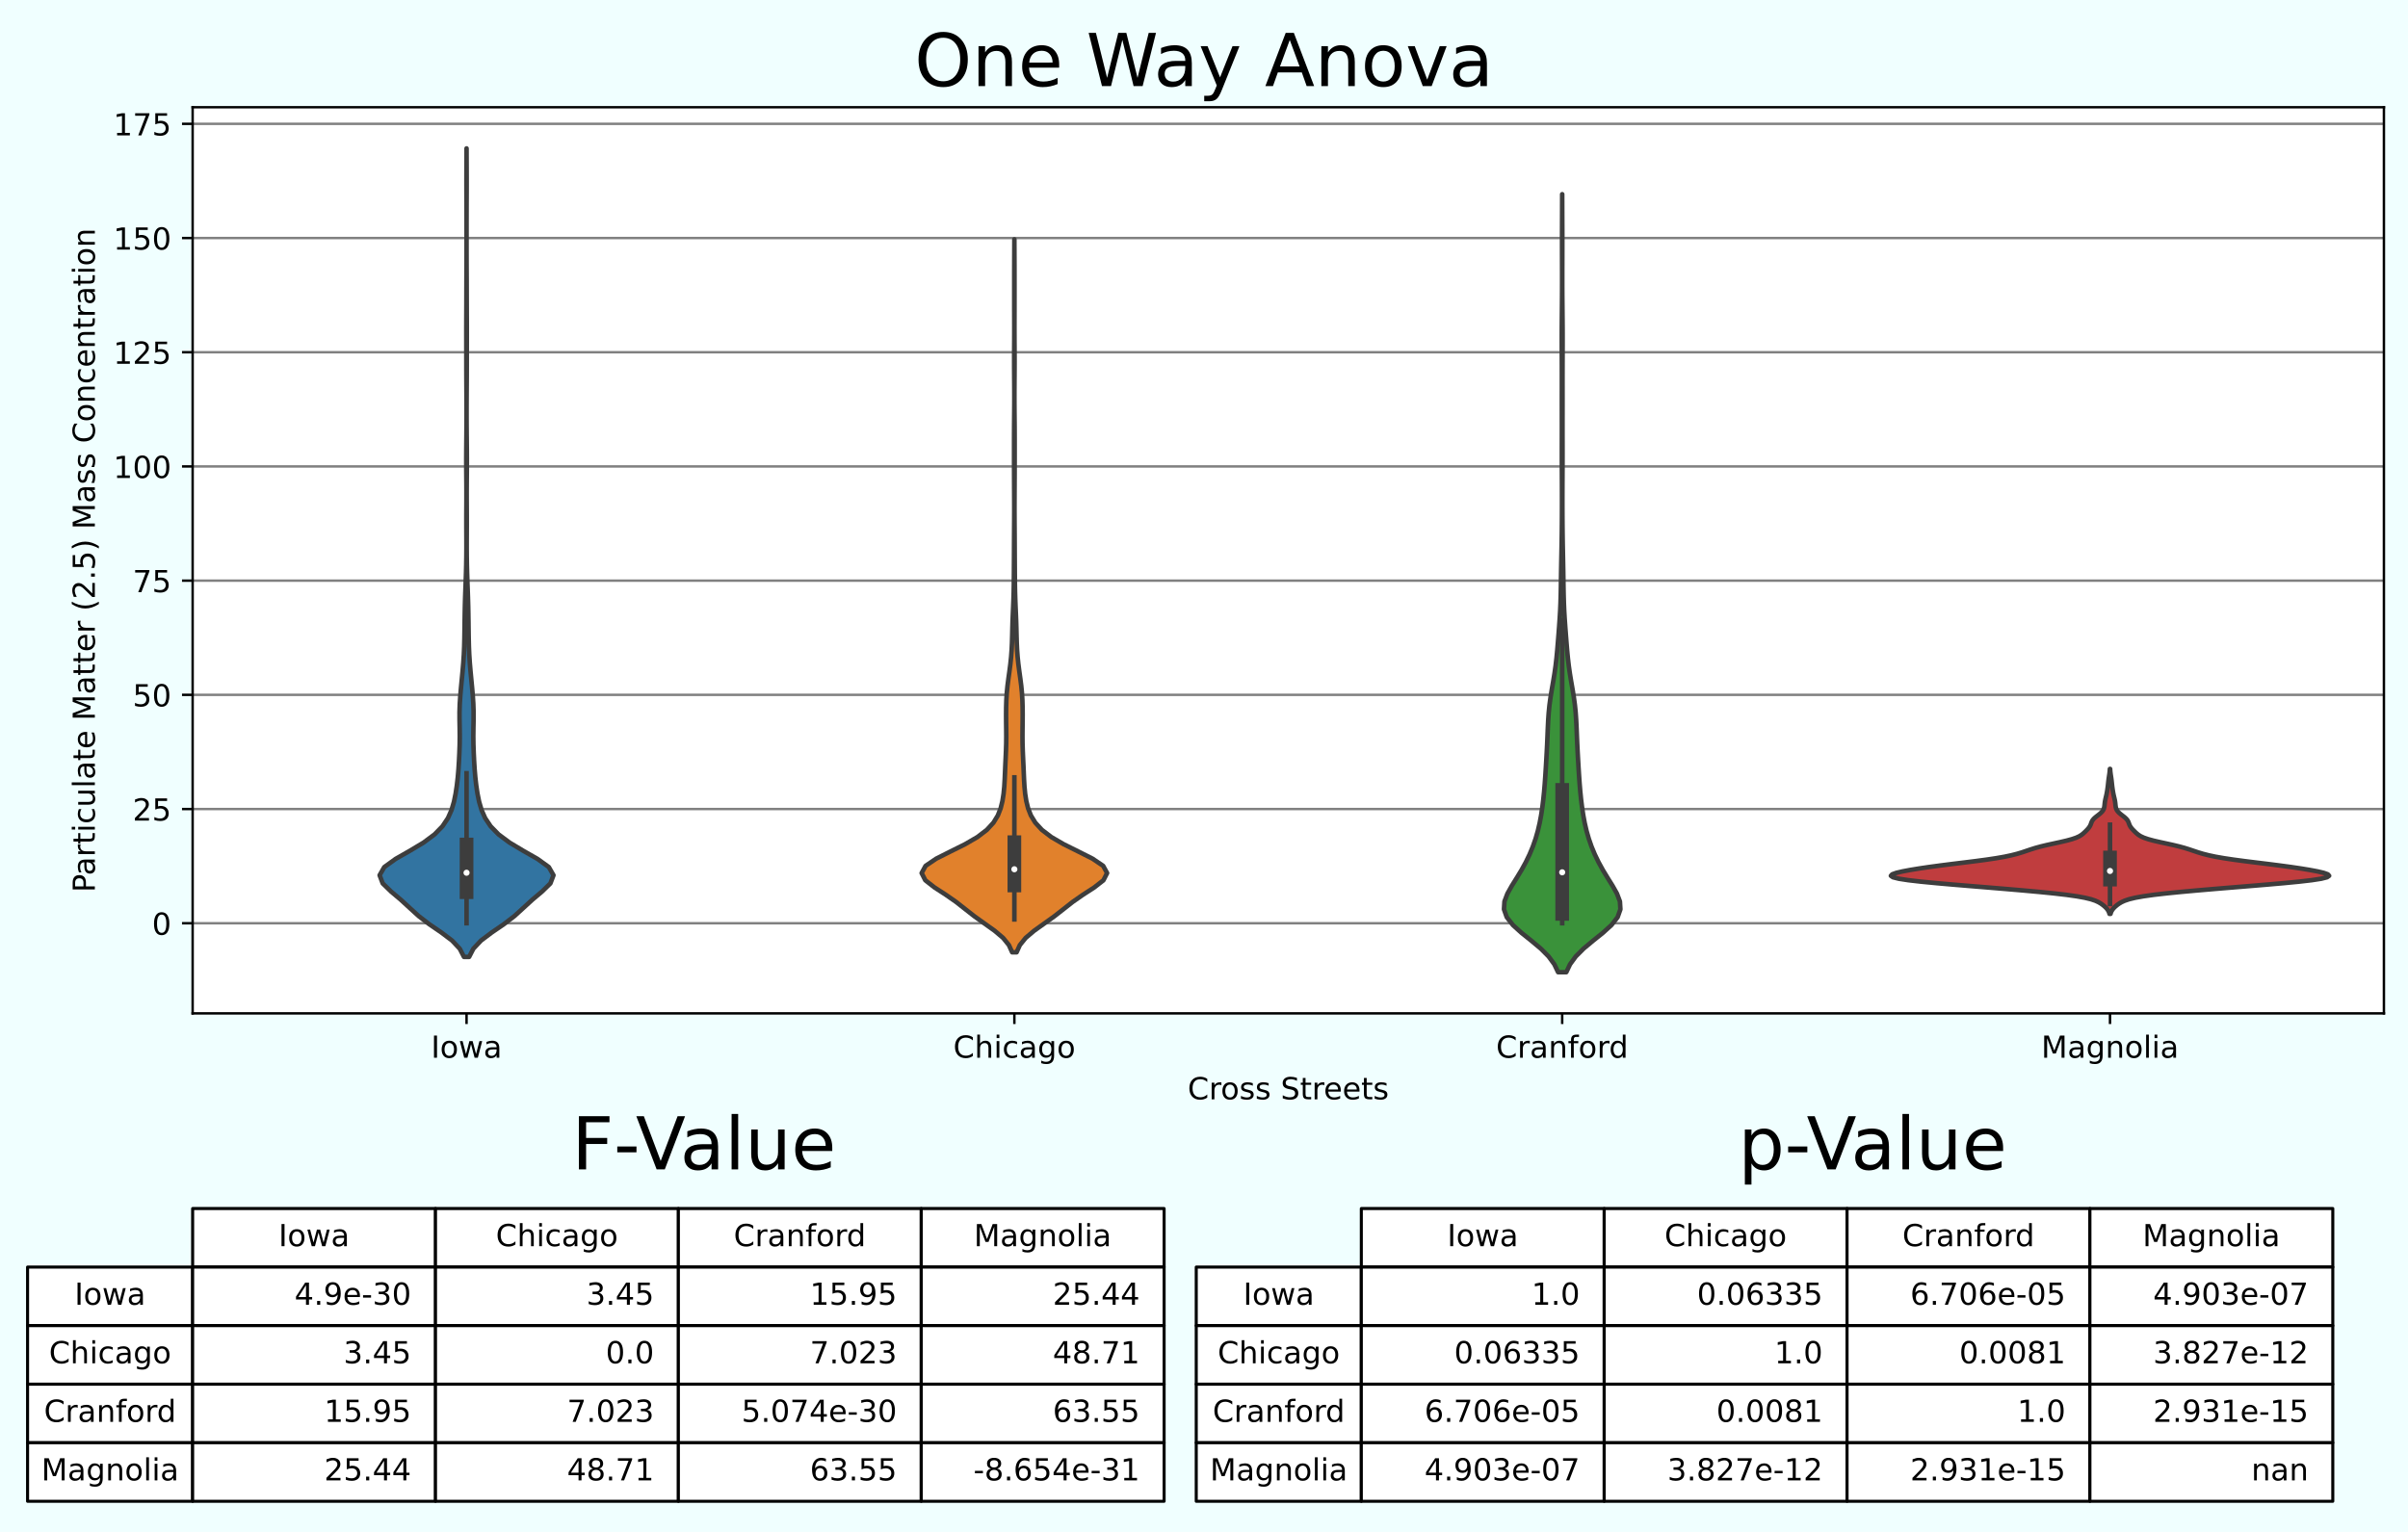 <?xml version="1.0" encoding="utf-8" standalone="no"?>
<!DOCTYPE svg PUBLIC "-//W3C//DTD SVG 1.1//EN"
  "http://www.w3.org/Graphics/SVG/1.1/DTD/svg11.dtd">
<!-- Created with matplotlib (https://matplotlib.org/) -->
<svg height="504pt" version="1.1" viewBox="0 0 792 504" width="792pt" xmlns="http://www.w3.org/2000/svg" xmlns:xlink="http://www.w3.org/1999/xlink">
 <defs>
  <style type="text/css">*{stroke-linecap:butt;stroke-linejoin:round;}</style>
 </defs>
 <g id="figure_1">
  <g id="patch_1">
   <path d="M 0 504 
L 792 504 
L 792 0 
L 0 0 
z
" style="fill:#f0ffff;"/>
  </g>
  <g id="axes_1">
   <g id="patch_2">
    <path d="M 63.36 333.396 
L 784.08 333.396 
L 784.08 35.28 
L 63.36 35.28 
z
" style="fill:#ffffff;"/>
   </g>
   <g id="matplotlib.axis_1">
    <g id="xtick_1">
     <g id="line2d_1">
      <defs>
       <path d="M 0 0 
L 0 3.5 
" id="m46b4856344" style="stroke:#000000;stroke-width:0.8;"/>
      </defs>
      <g>
       <use style="stroke:#000000;stroke-width:0.8;" x="153.45" xlink:href="#m46b4856344" y="333.396"/>
      </g>
     </g>
     <g id="text_1">
      <!-- Iowa -->
      <g transform="translate(141.762 347.994)scale(0.1 -0.1)">
       <defs>
        <path d="M 9.812 72.906 
L 19.672 72.906 
L 19.672 0 
L 9.812 0 
z
" id="DejaVuSans-73"/>
        <path d="M 30.609 48.391 
Q 23.391 48.391 19.188 42.75 
Q 14.984 37.109 14.984 27.297 
Q 14.984 17.484 19.156 11.844 
Q 23.344 6.203 30.609 6.203 
Q 37.797 6.203 41.984 11.859 
Q 46.188 17.531 46.188 27.297 
Q 46.188 37.016 41.984 42.703 
Q 37.797 48.391 30.609 48.391 
z
M 30.609 56 
Q 42.328 56 49.016 48.375 
Q 55.719 40.766 55.719 27.297 
Q 55.719 13.875 49.016 6.219 
Q 42.328 -1.422 30.609 -1.422 
Q 18.844 -1.422 12.172 6.219 
Q 5.516 13.875 5.516 27.297 
Q 5.516 40.766 12.172 48.375 
Q 18.844 56 30.609 56 
z
" id="DejaVuSans-111"/>
        <path d="M 4.203 54.688 
L 13.188 54.688 
L 24.422 12.016 
L 35.594 54.688 
L 46.188 54.688 
L 57.422 12.016 
L 68.609 54.688 
L 77.594 54.688 
L 63.281 0 
L 52.688 0 
L 40.922 44.828 
L 29.109 0 
L 18.5 0 
z
" id="DejaVuSans-119"/>
        <path d="M 34.281 27.484 
Q 23.391 27.484 19.188 25 
Q 14.984 22.516 14.984 16.5 
Q 14.984 11.719 18.141 8.906 
Q 21.297 6.109 26.703 6.109 
Q 34.188 6.109 38.703 11.406 
Q 43.219 16.703 43.219 25.484 
L 43.219 27.484 
z
M 52.203 31.203 
L 52.203 0 
L 43.219 0 
L 43.219 8.297 
Q 40.141 3.328 35.547 0.953 
Q 30.953 -1.422 24.312 -1.422 
Q 15.922 -1.422 10.953 3.297 
Q 6 8.016 6 15.922 
Q 6 25.141 12.172 29.828 
Q 18.359 34.516 30.609 34.516 
L 43.219 34.516 
L 43.219 35.406 
Q 43.219 41.609 39.141 45 
Q 35.062 48.391 27.688 48.391 
Q 23 48.391 18.547 47.266 
Q 14.109 46.141 10.016 43.891 
L 10.016 52.203 
Q 14.938 54.109 19.578 55.047 
Q 24.219 56 28.609 56 
Q 40.484 56 46.344 49.844 
Q 52.203 43.703 52.203 31.203 
z
" id="DejaVuSans-97"/>
       </defs>
       <use xlink:href="#DejaVuSans-73"/>
       <use x="29.492" xlink:href="#DejaVuSans-111"/>
       <use x="90.674" xlink:href="#DejaVuSans-119"/>
       <use x="172.461" xlink:href="#DejaVuSans-97"/>
      </g>
     </g>
    </g>
    <g id="xtick_2">
     <g id="line2d_2">
      <g>
       <use style="stroke:#000000;stroke-width:0.8;" x="333.63" xlink:href="#m46b4856344" y="333.396"/>
      </g>
     </g>
     <g id="text_2">
      <!-- Chicago -->
      <g transform="translate(313.534 347.994)scale(0.1 -0.1)">
       <defs>
        <path d="M 64.406 67.281 
L 64.406 56.891 
Q 59.422 61.531 53.781 63.812 
Q 48.141 66.109 41.797 66.109 
Q 29.297 66.109 22.656 58.469 
Q 16.016 50.828 16.016 36.375 
Q 16.016 21.969 22.656 14.328 
Q 29.297 6.688 41.797 6.688 
Q 48.141 6.688 53.781 8.984 
Q 59.422 11.281 64.406 15.922 
L 64.406 5.609 
Q 59.234 2.094 53.438 0.328 
Q 47.656 -1.422 41.219 -1.422 
Q 24.656 -1.422 15.125 8.703 
Q 5.609 18.844 5.609 36.375 
Q 5.609 53.953 15.125 64.078 
Q 24.656 74.219 41.219 74.219 
Q 47.75 74.219 53.531 72.484 
Q 59.328 70.75 64.406 67.281 
z
" id="DejaVuSans-67"/>
        <path d="M 54.891 33.016 
L 54.891 0 
L 45.906 0 
L 45.906 32.719 
Q 45.906 40.484 42.875 44.328 
Q 39.844 48.188 33.797 48.188 
Q 26.516 48.188 22.312 43.547 
Q 18.109 38.922 18.109 30.906 
L 18.109 0 
L 9.078 0 
L 9.078 75.984 
L 18.109 75.984 
L 18.109 46.188 
Q 21.344 51.125 25.703 53.562 
Q 30.078 56 35.797 56 
Q 45.219 56 50.047 50.172 
Q 54.891 44.344 54.891 33.016 
z
" id="DejaVuSans-104"/>
        <path d="M 9.422 54.688 
L 18.406 54.688 
L 18.406 0 
L 9.422 0 
z
M 9.422 75.984 
L 18.406 75.984 
L 18.406 64.594 
L 9.422 64.594 
z
" id="DejaVuSans-105"/>
        <path d="M 48.781 52.594 
L 48.781 44.188 
Q 44.969 46.297 41.141 47.344 
Q 37.312 48.391 33.406 48.391 
Q 24.656 48.391 19.812 42.844 
Q 14.984 37.312 14.984 27.297 
Q 14.984 17.281 19.812 11.734 
Q 24.656 6.203 33.406 6.203 
Q 37.312 6.203 41.141 7.25 
Q 44.969 8.297 48.781 10.406 
L 48.781 2.094 
Q 45.016 0.344 40.984 -0.531 
Q 36.969 -1.422 32.422 -1.422 
Q 20.062 -1.422 12.781 6.344 
Q 5.516 14.109 5.516 27.297 
Q 5.516 40.672 12.859 48.328 
Q 20.219 56 33.016 56 
Q 37.156 56 41.109 55.141 
Q 45.062 54.297 48.781 52.594 
z
" id="DejaVuSans-99"/>
        <path d="M 45.406 27.984 
Q 45.406 37.75 41.375 43.109 
Q 37.359 48.484 30.078 48.484 
Q 22.859 48.484 18.828 43.109 
Q 14.797 37.75 14.797 27.984 
Q 14.797 18.266 18.828 12.891 
Q 22.859 7.516 30.078 7.516 
Q 37.359 7.516 41.375 12.891 
Q 45.406 18.266 45.406 27.984 
z
M 54.391 6.781 
Q 54.391 -7.172 48.188 -13.984 
Q 42 -20.797 29.203 -20.797 
Q 24.469 -20.797 20.266 -20.094 
Q 16.062 -19.391 12.109 -17.922 
L 12.109 -9.188 
Q 16.062 -11.328 19.922 -12.344 
Q 23.781 -13.375 27.781 -13.375 
Q 36.625 -13.375 41.016 -8.766 
Q 45.406 -4.156 45.406 5.172 
L 45.406 9.625 
Q 42.625 4.781 38.281 2.391 
Q 33.938 0 27.875 0 
Q 17.828 0 11.672 7.656 
Q 5.516 15.328 5.516 27.984 
Q 5.516 40.672 11.672 48.328 
Q 17.828 56 27.875 56 
Q 33.938 56 38.281 53.609 
Q 42.625 51.219 45.406 46.391 
L 45.406 54.688 
L 54.391 54.688 
z
" id="DejaVuSans-103"/>
       </defs>
       <use xlink:href="#DejaVuSans-67"/>
       <use x="69.824" xlink:href="#DejaVuSans-104"/>
       <use x="133.203" xlink:href="#DejaVuSans-105"/>
       <use x="160.986" xlink:href="#DejaVuSans-99"/>
       <use x="215.967" xlink:href="#DejaVuSans-97"/>
       <use x="277.246" xlink:href="#DejaVuSans-103"/>
       <use x="340.723" xlink:href="#DejaVuSans-111"/>
      </g>
     </g>
    </g>
    <g id="xtick_3">
     <g id="line2d_3">
      <g>
       <use style="stroke:#000000;stroke-width:0.8;" x="513.81" xlink:href="#m46b4856344" y="333.396"/>
      </g>
     </g>
     <g id="text_3">
      <!-- Cranford -->
      <g transform="translate(492.069 347.994)scale(0.1 -0.1)">
       <defs>
        <path d="M 41.109 46.297 
Q 39.594 47.172 37.812 47.578 
Q 36.031 48 33.891 48 
Q 26.266 48 22.188 43.047 
Q 18.109 38.094 18.109 28.812 
L 18.109 0 
L 9.078 0 
L 9.078 54.688 
L 18.109 54.688 
L 18.109 46.188 
Q 20.953 51.172 25.484 53.578 
Q 30.031 56 36.531 56 
Q 37.453 56 38.578 55.875 
Q 39.703 55.766 41.062 55.516 
z
" id="DejaVuSans-114"/>
        <path d="M 54.891 33.016 
L 54.891 0 
L 45.906 0 
L 45.906 32.719 
Q 45.906 40.484 42.875 44.328 
Q 39.844 48.188 33.797 48.188 
Q 26.516 48.188 22.312 43.547 
Q 18.109 38.922 18.109 30.906 
L 18.109 0 
L 9.078 0 
L 9.078 54.688 
L 18.109 54.688 
L 18.109 46.188 
Q 21.344 51.125 25.703 53.562 
Q 30.078 56 35.797 56 
Q 45.219 56 50.047 50.172 
Q 54.891 44.344 54.891 33.016 
z
" id="DejaVuSans-110"/>
        <path d="M 37.109 75.984 
L 37.109 68.5 
L 28.516 68.5 
Q 23.688 68.5 21.797 66.547 
Q 19.922 64.594 19.922 59.516 
L 19.922 54.688 
L 34.719 54.688 
L 34.719 47.703 
L 19.922 47.703 
L 19.922 0 
L 10.891 0 
L 10.891 47.703 
L 2.297 47.703 
L 2.297 54.688 
L 10.891 54.688 
L 10.891 58.5 
Q 10.891 67.625 15.141 71.797 
Q 19.391 75.984 28.609 75.984 
z
" id="DejaVuSans-102"/>
        <path d="M 45.406 46.391 
L 45.406 75.984 
L 54.391 75.984 
L 54.391 0 
L 45.406 0 
L 45.406 8.203 
Q 42.578 3.328 38.25 0.953 
Q 33.938 -1.422 27.875 -1.422 
Q 17.969 -1.422 11.734 6.484 
Q 5.516 14.406 5.516 27.297 
Q 5.516 40.188 11.734 48.094 
Q 17.969 56 27.875 56 
Q 33.938 56 38.25 53.625 
Q 42.578 51.266 45.406 46.391 
z
M 14.797 27.297 
Q 14.797 17.391 18.875 11.75 
Q 22.953 6.109 30.078 6.109 
Q 37.203 6.109 41.297 11.75 
Q 45.406 17.391 45.406 27.297 
Q 45.406 37.203 41.297 42.844 
Q 37.203 48.484 30.078 48.484 
Q 22.953 48.484 18.875 42.844 
Q 14.797 37.203 14.797 27.297 
z
" id="DejaVuSans-100"/>
       </defs>
       <use xlink:href="#DejaVuSans-67"/>
       <use x="69.824" xlink:href="#DejaVuSans-114"/>
       <use x="110.938" xlink:href="#DejaVuSans-97"/>
       <use x="172.217" xlink:href="#DejaVuSans-110"/>
       <use x="235.596" xlink:href="#DejaVuSans-102"/>
       <use x="270.801" xlink:href="#DejaVuSans-111"/>
       <use x="331.982" xlink:href="#DejaVuSans-114"/>
       <use x="371.346" xlink:href="#DejaVuSans-100"/>
      </g>
     </g>
    </g>
    <g id="xtick_4">
     <g id="line2d_4">
      <g>
       <use style="stroke:#000000;stroke-width:0.8;" x="693.99" xlink:href="#m46b4856344" y="333.396"/>
      </g>
     </g>
     <g id="text_4">
      <!-- Magnolia -->
      <g transform="translate(671.367 347.994)scale(0.1 -0.1)">
       <defs>
        <path d="M 9.812 72.906 
L 24.516 72.906 
L 43.109 23.297 
L 61.812 72.906 
L 76.516 72.906 
L 76.516 0 
L 66.891 0 
L 66.891 64.016 
L 48.094 14.016 
L 38.188 14.016 
L 19.391 64.016 
L 19.391 0 
L 9.812 0 
z
" id="DejaVuSans-77"/>
        <path d="M 9.422 75.984 
L 18.406 75.984 
L 18.406 0 
L 9.422 0 
z
" id="DejaVuSans-108"/>
       </defs>
       <use xlink:href="#DejaVuSans-77"/>
       <use x="86.279" xlink:href="#DejaVuSans-97"/>
       <use x="147.559" xlink:href="#DejaVuSans-103"/>
       <use x="211.035" xlink:href="#DejaVuSans-110"/>
       <use x="274.414" xlink:href="#DejaVuSans-111"/>
       <use x="335.596" xlink:href="#DejaVuSans-108"/>
       <use x="363.379" xlink:href="#DejaVuSans-105"/>
       <use x="391.162" xlink:href="#DejaVuSans-97"/>
      </g>
     </g>
    </g>
    <g id="text_5">
     <!-- Cross Streets -->
     <g transform="translate(390.632 361.673)scale(0.1 -0.1)">
      <defs>
       <path d="M 44.281 53.078 
L 44.281 44.578 
Q 40.484 46.531 36.375 47.5 
Q 32.281 48.484 27.875 48.484 
Q 21.188 48.484 17.844 46.438 
Q 14.5 44.391 14.5 40.281 
Q 14.5 37.156 16.891 35.375 
Q 19.281 33.594 26.516 31.984 
L 29.594 31.297 
Q 39.156 29.25 43.188 25.516 
Q 47.219 21.781 47.219 15.094 
Q 47.219 7.469 41.188 3.016 
Q 35.156 -1.422 24.609 -1.422 
Q 20.219 -1.422 15.453 -0.562 
Q 10.688 0.297 5.422 2 
L 5.422 11.281 
Q 10.406 8.688 15.234 7.391 
Q 20.062 6.109 24.812 6.109 
Q 31.156 6.109 34.562 8.281 
Q 37.984 10.453 37.984 14.406 
Q 37.984 18.062 35.516 20.016 
Q 33.062 21.969 24.703 23.781 
L 21.578 24.516 
Q 13.234 26.266 9.516 29.906 
Q 5.812 33.547 5.812 39.891 
Q 5.812 47.609 11.281 51.797 
Q 16.75 56 26.812 56 
Q 31.781 56 36.172 55.266 
Q 40.578 54.547 44.281 53.078 
z
" id="DejaVuSans-115"/>
       <path id="DejaVuSans-32"/>
       <path d="M 53.516 70.516 
L 53.516 60.891 
Q 47.906 63.578 42.922 64.891 
Q 37.938 66.219 33.297 66.219 
Q 25.25 66.219 20.875 63.094 
Q 16.5 59.969 16.5 54.203 
Q 16.5 49.359 19.406 46.891 
Q 22.312 44.438 30.422 42.922 
L 36.375 41.703 
Q 47.406 39.594 52.656 34.297 
Q 57.906 29 57.906 20.125 
Q 57.906 9.516 50.797 4.047 
Q 43.703 -1.422 29.984 -1.422 
Q 24.812 -1.422 18.969 -0.25 
Q 13.141 0.922 6.891 3.219 
L 6.891 13.375 
Q 12.891 10.016 18.656 8.297 
Q 24.422 6.594 29.984 6.594 
Q 38.422 6.594 43.016 9.906 
Q 47.609 13.234 47.609 19.391 
Q 47.609 24.75 44.312 27.781 
Q 41.016 30.812 33.5 32.328 
L 27.484 33.5 
Q 16.453 35.688 11.516 40.375 
Q 6.594 45.062 6.594 53.422 
Q 6.594 63.094 13.406 68.656 
Q 20.219 74.219 32.172 74.219 
Q 37.312 74.219 42.625 73.281 
Q 47.953 72.359 53.516 70.516 
z
" id="DejaVuSans-83"/>
       <path d="M 18.312 70.219 
L 18.312 54.688 
L 36.812 54.688 
L 36.812 47.703 
L 18.312 47.703 
L 18.312 18.016 
Q 18.312 11.328 20.141 9.422 
Q 21.969 7.516 27.594 7.516 
L 36.812 7.516 
L 36.812 0 
L 27.594 0 
Q 17.188 0 13.234 3.875 
Q 9.281 7.766 9.281 18.016 
L 9.281 47.703 
L 2.688 47.703 
L 2.688 54.688 
L 9.281 54.688 
L 9.281 70.219 
z
" id="DejaVuSans-116"/>
       <path d="M 56.203 29.594 
L 56.203 25.203 
L 14.891 25.203 
Q 15.484 15.922 20.484 11.062 
Q 25.484 6.203 34.422 6.203 
Q 39.594 6.203 44.453 7.469 
Q 49.312 8.734 54.109 11.281 
L 54.109 2.781 
Q 49.266 0.734 44.188 -0.344 
Q 39.109 -1.422 33.891 -1.422 
Q 20.797 -1.422 13.156 6.188 
Q 5.516 13.812 5.516 26.812 
Q 5.516 40.234 12.766 48.109 
Q 20.016 56 32.328 56 
Q 43.359 56 49.781 48.891 
Q 56.203 41.797 56.203 29.594 
z
M 47.219 32.234 
Q 47.125 39.594 43.094 43.984 
Q 39.062 48.391 32.422 48.391 
Q 24.906 48.391 20.391 44.141 
Q 15.875 39.891 15.188 32.172 
z
" id="DejaVuSans-101"/>
      </defs>
      <use xlink:href="#DejaVuSans-67"/>
      <use x="69.824" xlink:href="#DejaVuSans-114"/>
      <use x="108.688" xlink:href="#DejaVuSans-111"/>
      <use x="169.869" xlink:href="#DejaVuSans-115"/>
      <use x="221.969" xlink:href="#DejaVuSans-115"/>
      <use x="274.068" xlink:href="#DejaVuSans-32"/>
      <use x="305.855" xlink:href="#DejaVuSans-83"/>
      <use x="369.332" xlink:href="#DejaVuSans-116"/>
      <use x="408.541" xlink:href="#DejaVuSans-114"/>
      <use x="447.404" xlink:href="#DejaVuSans-101"/>
      <use x="508.928" xlink:href="#DejaVuSans-101"/>
      <use x="570.451" xlink:href="#DejaVuSans-116"/>
      <use x="609.66" xlink:href="#DejaVuSans-115"/>
     </g>
    </g>
   </g>
   <g id="matplotlib.axis_2">
    <g id="ytick_1">
     <g id="line2d_5">
      <path clip-path="url(#p5047c742e6)" d="M 63.36 303.74 
L 784.08 303.74 
" style="fill:none;stroke:#808080;stroke-linecap:square;stroke-width:0.8;"/>
     </g>
     <g id="line2d_6">
      <defs>
       <path d="M 0 0 
L -3.5 0 
" id="mbd898e2ec6" style="stroke:#000000;stroke-width:0.8;"/>
      </defs>
      <g>
       <use style="stroke:#000000;stroke-width:0.8;" x="63.36" xlink:href="#mbd898e2ec6" y="303.74"/>
      </g>
     </g>
     <g id="text_6">
      <!-- 0 -->
      <g transform="translate(49.998 307.539)scale(0.1 -0.1)">
       <defs>
        <path d="M 31.781 66.406 
Q 24.172 66.406 20.328 58.906 
Q 16.5 51.422 16.5 36.375 
Q 16.5 21.391 20.328 13.891 
Q 24.172 6.391 31.781 6.391 
Q 39.453 6.391 43.281 13.891 
Q 47.125 21.391 47.125 36.375 
Q 47.125 51.422 43.281 58.906 
Q 39.453 66.406 31.781 66.406 
z
M 31.781 74.219 
Q 44.047 74.219 50.516 64.516 
Q 56.984 54.828 56.984 36.375 
Q 56.984 17.969 50.516 8.266 
Q 44.047 -1.422 31.781 -1.422 
Q 19.531 -1.422 13.062 8.266 
Q 6.594 17.969 6.594 36.375 
Q 6.594 54.828 13.062 64.516 
Q 19.531 74.219 31.781 74.219 
z
" id="DejaVuSans-48"/>
       </defs>
       <use xlink:href="#DejaVuSans-48"/>
      </g>
     </g>
    </g>
    <g id="ytick_2">
     <g id="line2d_7">
      <path clip-path="url(#p5047c742e6)" d="M 63.36 266.169 
L 784.08 266.169 
" style="fill:none;stroke:#808080;stroke-linecap:square;stroke-width:0.8;"/>
     </g>
     <g id="line2d_8">
      <g>
       <use style="stroke:#000000;stroke-width:0.8;" x="63.36" xlink:href="#mbd898e2ec6" y="266.169"/>
      </g>
     </g>
     <g id="text_7">
      <!-- 25 -->
      <g transform="translate(43.635 269.968)scale(0.1 -0.1)">
       <defs>
        <path d="M 19.188 8.297 
L 53.609 8.297 
L 53.609 0 
L 7.328 0 
L 7.328 8.297 
Q 12.938 14.109 22.625 23.891 
Q 32.328 33.688 34.812 36.531 
Q 39.547 41.844 41.422 45.531 
Q 43.312 49.219 43.312 52.781 
Q 43.312 58.594 39.234 62.25 
Q 35.156 65.922 28.609 65.922 
Q 23.969 65.922 18.812 64.312 
Q 13.672 62.703 7.812 59.422 
L 7.812 69.391 
Q 13.766 71.781 18.938 73 
Q 24.125 74.219 28.422 74.219 
Q 39.75 74.219 46.484 68.547 
Q 53.219 62.891 53.219 53.422 
Q 53.219 48.922 51.531 44.891 
Q 49.859 40.875 45.406 35.406 
Q 44.188 33.984 37.641 27.219 
Q 31.109 20.453 19.188 8.297 
z
" id="DejaVuSans-50"/>
        <path d="M 10.797 72.906 
L 49.516 72.906 
L 49.516 64.594 
L 19.828 64.594 
L 19.828 46.734 
Q 21.969 47.469 24.109 47.828 
Q 26.266 48.188 28.422 48.188 
Q 40.625 48.188 47.75 41.5 
Q 54.891 34.812 54.891 23.391 
Q 54.891 11.625 47.562 5.094 
Q 40.234 -1.422 26.906 -1.422 
Q 22.312 -1.422 17.547 -0.641 
Q 12.797 0.141 7.719 1.703 
L 7.719 11.625 
Q 12.109 9.234 16.797 8.062 
Q 21.484 6.891 26.703 6.891 
Q 35.156 6.891 40.078 11.328 
Q 45.016 15.766 45.016 23.391 
Q 45.016 31 40.078 35.438 
Q 35.156 39.891 26.703 39.891 
Q 22.75 39.891 18.812 39.016 
Q 14.891 38.141 10.797 36.281 
z
" id="DejaVuSans-53"/>
       </defs>
       <use xlink:href="#DejaVuSans-50"/>
       <use x="63.623" xlink:href="#DejaVuSans-53"/>
      </g>
     </g>
    </g>
    <g id="ytick_3">
     <g id="line2d_9">
      <path clip-path="url(#p5047c742e6)" d="M 63.36 228.598 
L 784.08 228.598 
" style="fill:none;stroke:#808080;stroke-linecap:square;stroke-width:0.8;"/>
     </g>
     <g id="line2d_10">
      <g>
       <use style="stroke:#000000;stroke-width:0.8;" x="63.36" xlink:href="#mbd898e2ec6" y="228.598"/>
      </g>
     </g>
     <g id="text_8">
      <!-- 50 -->
      <g transform="translate(43.635 232.397)scale(0.1 -0.1)">
       <use xlink:href="#DejaVuSans-53"/>
       <use x="63.623" xlink:href="#DejaVuSans-48"/>
      </g>
     </g>
    </g>
    <g id="ytick_4">
     <g id="line2d_11">
      <path clip-path="url(#p5047c742e6)" d="M 63.36 191.027 
L 784.08 191.027 
" style="fill:none;stroke:#808080;stroke-linecap:square;stroke-width:0.8;"/>
     </g>
     <g id="line2d_12">
      <g>
       <use style="stroke:#000000;stroke-width:0.8;" x="63.36" xlink:href="#mbd898e2ec6" y="191.027"/>
      </g>
     </g>
     <g id="text_9">
      <!-- 75 -->
      <g transform="translate(43.635 194.826)scale(0.1 -0.1)">
       <defs>
        <path d="M 8.203 72.906 
L 55.078 72.906 
L 55.078 68.703 
L 28.609 0 
L 18.312 0 
L 43.219 64.594 
L 8.203 64.594 
z
" id="DejaVuSans-55"/>
       </defs>
       <use xlink:href="#DejaVuSans-55"/>
       <use x="63.623" xlink:href="#DejaVuSans-53"/>
      </g>
     </g>
    </g>
    <g id="ytick_5">
     <g id="line2d_13">
      <path clip-path="url(#p5047c742e6)" d="M 63.36 153.456 
L 784.08 153.456 
" style="fill:none;stroke:#808080;stroke-linecap:square;stroke-width:0.8;"/>
     </g>
     <g id="line2d_14">
      <g>
       <use style="stroke:#000000;stroke-width:0.8;" x="63.36" xlink:href="#mbd898e2ec6" y="153.456"/>
      </g>
     </g>
     <g id="text_10">
      <!-- 100 -->
      <g transform="translate(37.273 157.255)scale(0.1 -0.1)">
       <defs>
        <path d="M 12.406 8.297 
L 28.516 8.297 
L 28.516 63.922 
L 10.984 60.406 
L 10.984 69.391 
L 28.422 72.906 
L 38.281 72.906 
L 38.281 8.297 
L 54.391 8.297 
L 54.391 0 
L 12.406 0 
z
" id="DejaVuSans-49"/>
       </defs>
       <use xlink:href="#DejaVuSans-49"/>
       <use x="63.623" xlink:href="#DejaVuSans-48"/>
       <use x="127.246" xlink:href="#DejaVuSans-48"/>
      </g>
     </g>
    </g>
    <g id="ytick_6">
     <g id="line2d_15">
      <path clip-path="url(#p5047c742e6)" d="M 63.36 115.885 
L 784.08 115.885 
" style="fill:none;stroke:#808080;stroke-linecap:square;stroke-width:0.8;"/>
     </g>
     <g id="line2d_16">
      <g>
       <use style="stroke:#000000;stroke-width:0.8;" x="63.36" xlink:href="#mbd898e2ec6" y="115.885"/>
      </g>
     </g>
     <g id="text_11">
      <!-- 125 -->
      <g transform="translate(37.273 119.684)scale(0.1 -0.1)">
       <use xlink:href="#DejaVuSans-49"/>
       <use x="63.623" xlink:href="#DejaVuSans-50"/>
       <use x="127.246" xlink:href="#DejaVuSans-53"/>
      </g>
     </g>
    </g>
    <g id="ytick_7">
     <g id="line2d_17">
      <path clip-path="url(#p5047c742e6)" d="M 63.36 78.314 
L 784.08 78.314 
" style="fill:none;stroke:#808080;stroke-linecap:square;stroke-width:0.8;"/>
     </g>
     <g id="line2d_18">
      <g>
       <use style="stroke:#000000;stroke-width:0.8;" x="63.36" xlink:href="#mbd898e2ec6" y="78.314"/>
      </g>
     </g>
     <g id="text_12">
      <!-- 150 -->
      <g transform="translate(37.273 82.114)scale(0.1 -0.1)">
       <use xlink:href="#DejaVuSans-49"/>
       <use x="63.623" xlink:href="#DejaVuSans-53"/>
       <use x="127.246" xlink:href="#DejaVuSans-48"/>
      </g>
     </g>
    </g>
    <g id="ytick_8">
     <g id="line2d_19">
      <path clip-path="url(#p5047c742e6)" d="M 63.36 40.744 
L 784.08 40.744 
" style="fill:none;stroke:#808080;stroke-linecap:square;stroke-width:0.8;"/>
     </g>
     <g id="line2d_20">
      <g>
       <use style="stroke:#000000;stroke-width:0.8;" x="63.36" xlink:href="#mbd898e2ec6" y="40.744"/>
      </g>
     </g>
     <g id="text_13">
      <!-- 175 -->
      <g transform="translate(37.273 44.543)scale(0.1 -0.1)">
       <use xlink:href="#DejaVuSans-49"/>
       <use x="63.623" xlink:href="#DejaVuSans-55"/>
       <use x="127.246" xlink:href="#DejaVuSans-53"/>
      </g>
     </g>
    </g>
    <g id="text_14">
     <!-- Particulate Matter (2.5) Mass Concentration -->
     <g transform="translate(31.193 293.603)rotate(-90)scale(0.1 -0.1)">
      <defs>
       <path d="M 19.672 64.797 
L 19.672 37.406 
L 32.078 37.406 
Q 38.969 37.406 42.719 40.969 
Q 46.484 44.531 46.484 51.125 
Q 46.484 57.672 42.719 61.234 
Q 38.969 64.797 32.078 64.797 
z
M 9.812 72.906 
L 32.078 72.906 
Q 44.344 72.906 50.609 67.359 
Q 56.891 61.812 56.891 51.125 
Q 56.891 40.328 50.609 34.812 
Q 44.344 29.297 32.078 29.297 
L 19.672 29.297 
L 19.672 0 
L 9.812 0 
z
" id="DejaVuSans-80"/>
       <path d="M 8.5 21.578 
L 8.5 54.688 
L 17.484 54.688 
L 17.484 21.922 
Q 17.484 14.156 20.5 10.266 
Q 23.531 6.391 29.594 6.391 
Q 36.859 6.391 41.078 11.031 
Q 45.312 15.672 45.312 23.688 
L 45.312 54.688 
L 54.297 54.688 
L 54.297 0 
L 45.312 0 
L 45.312 8.406 
Q 42.047 3.422 37.719 1 
Q 33.406 -1.422 27.688 -1.422 
Q 18.266 -1.422 13.375 4.438 
Q 8.5 10.297 8.5 21.578 
z
M 31.109 56 
z
" id="DejaVuSans-117"/>
       <path d="M 31 75.875 
Q 24.469 64.656 21.281 53.656 
Q 18.109 42.672 18.109 31.391 
Q 18.109 20.125 21.312 9.062 
Q 24.516 -2 31 -13.188 
L 23.188 -13.188 
Q 15.875 -1.703 12.234 9.375 
Q 8.594 20.453 8.594 31.391 
Q 8.594 42.281 12.203 53.312 
Q 15.828 64.359 23.188 75.875 
z
" id="DejaVuSans-40"/>
       <path d="M 10.688 12.406 
L 21 12.406 
L 21 0 
L 10.688 0 
z
" id="DejaVuSans-46"/>
       <path d="M 8.016 75.875 
L 15.828 75.875 
Q 23.141 64.359 26.781 53.312 
Q 30.422 42.281 30.422 31.391 
Q 30.422 20.453 26.781 9.375 
Q 23.141 -1.703 15.828 -13.188 
L 8.016 -13.188 
Q 14.5 -2 17.703 9.062 
Q 20.906 20.125 20.906 31.391 
Q 20.906 42.672 17.703 53.656 
Q 14.5 64.656 8.016 75.875 
z
" id="DejaVuSans-41"/>
      </defs>
      <use xlink:href="#DejaVuSans-80"/>
      <use x="55.803" xlink:href="#DejaVuSans-97"/>
      <use x="117.082" xlink:href="#DejaVuSans-114"/>
      <use x="158.195" xlink:href="#DejaVuSans-116"/>
      <use x="197.404" xlink:href="#DejaVuSans-105"/>
      <use x="225.188" xlink:href="#DejaVuSans-99"/>
      <use x="280.168" xlink:href="#DejaVuSans-117"/>
      <use x="343.547" xlink:href="#DejaVuSans-108"/>
      <use x="371.33" xlink:href="#DejaVuSans-97"/>
      <use x="432.609" xlink:href="#DejaVuSans-116"/>
      <use x="471.818" xlink:href="#DejaVuSans-101"/>
      <use x="533.342" xlink:href="#DejaVuSans-32"/>
      <use x="565.129" xlink:href="#DejaVuSans-77"/>
      <use x="651.408" xlink:href="#DejaVuSans-97"/>
      <use x="712.688" xlink:href="#DejaVuSans-116"/>
      <use x="751.896" xlink:href="#DejaVuSans-116"/>
      <use x="791.105" xlink:href="#DejaVuSans-101"/>
      <use x="852.629" xlink:href="#DejaVuSans-114"/>
      <use x="893.742" xlink:href="#DejaVuSans-32"/>
      <use x="925.529" xlink:href="#DejaVuSans-40"/>
      <use x="964.543" xlink:href="#DejaVuSans-50"/>
      <use x="1028.166" xlink:href="#DejaVuSans-46"/>
      <use x="1059.953" xlink:href="#DejaVuSans-53"/>
      <use x="1123.576" xlink:href="#DejaVuSans-41"/>
      <use x="1162.59" xlink:href="#DejaVuSans-32"/>
      <use x="1194.377" xlink:href="#DejaVuSans-77"/>
      <use x="1280.656" xlink:href="#DejaVuSans-97"/>
      <use x="1341.936" xlink:href="#DejaVuSans-115"/>
      <use x="1394.035" xlink:href="#DejaVuSans-115"/>
      <use x="1446.135" xlink:href="#DejaVuSans-32"/>
      <use x="1477.922" xlink:href="#DejaVuSans-67"/>
      <use x="1547.746" xlink:href="#DejaVuSans-111"/>
      <use x="1608.928" xlink:href="#DejaVuSans-110"/>
      <use x="1672.307" xlink:href="#DejaVuSans-99"/>
      <use x="1727.287" xlink:href="#DejaVuSans-101"/>
      <use x="1788.811" xlink:href="#DejaVuSans-110"/>
      <use x="1852.189" xlink:href="#DejaVuSans-116"/>
      <use x="1891.398" xlink:href="#DejaVuSans-114"/>
      <use x="1932.512" xlink:href="#DejaVuSans-97"/>
      <use x="1993.791" xlink:href="#DejaVuSans-116"/>
      <use x="2033" xlink:href="#DejaVuSans-105"/>
      <use x="2060.783" xlink:href="#DejaVuSans-111"/>
      <use x="2121.965" xlink:href="#DejaVuSans-110"/>
     </g>
    </g>
   </g>
   <g id="PolyCollection_1">
    <defs>
     <path d="M 154.299 -189.181 
L 152.601 -189.181 
L 151.216 -191.868 
L 148.689 -194.555 
L 145.118 -197.242 
L 141.194 -199.928 
L 137.695 -202.615 
L 134.747 -205.302 
L 131.819 -207.989 
L 128.627 -210.675 
L 125.87 -213.362 
L 124.855 -216.049 
L 126.394 -218.736 
L 130.122 -221.422 
L 134.832 -224.109 
L 139.319 -226.796 
L 142.927 -229.483 
L 145.546 -232.169 
L 147.337 -234.856 
L 148.525 -237.543 
L 149.313 -240.23 
L 149.859 -242.916 
L 150.264 -245.603 
L 150.571 -248.29 
L 150.798 -250.977 
L 150.964 -253.663 
L 151.094 -256.35 
L 151.189 -259.037 
L 151.224 -261.724 
L 151.194 -264.41 
L 151.142 -267.097 
L 151.136 -269.784 
L 151.224 -272.471 
L 151.4 -275.157 
L 151.634 -277.844 
L 151.893 -280.531 
L 152.15 -283.217 
L 152.379 -285.904 
L 152.556 -288.591 
L 152.673 -291.278 
L 152.74 -293.964 
L 152.78 -296.651 
L 152.813 -299.338 
L 152.853 -302.025 
L 152.907 -304.711 
L 152.984 -307.398 
L 153.079 -310.085 
L 153.18 -312.772 
L 153.269 -315.458 
L 153.337 -318.145 
L 153.38 -320.832 
L 153.399 -323.519 
L 153.397 -326.205 
L 153.384 -328.892 
L 153.374 -331.579 
L 153.376 -334.266 
L 153.389 -336.952 
L 153.403 -339.639 
L 153.406 -342.326 
L 153.393 -345.013 
L 153.37 -347.699 
L 153.35 -350.386 
L 153.344 -353.073 
L 153.357 -355.76 
L 153.382 -358.446 
L 153.408 -361.133 
L 153.428 -363.82 
L 153.439 -366.507 
L 153.44 -369.193 
L 153.433 -371.88 
L 153.42 -374.567 
L 153.403 -377.254 
L 153.387 -379.94 
L 153.378 -382.627 
L 153.374 -385.314 
L 153.373 -388.001 
L 153.37 -390.687 
L 153.365 -393.374 
L 153.363 -396.061 
L 153.371 -398.748 
L 153.383 -401.434 
L 153.393 -404.121 
L 153.399 -406.808 
L 153.405 -409.495 
L 153.415 -412.181 
L 153.427 -414.868 
L 153.438 -417.555 
L 153.445 -420.242 
L 153.448 -422.928 
L 153.449 -425.615 
L 153.449 -428.302 
L 153.448 -430.989 
L 153.443 -433.675 
L 153.435 -436.362 
L 153.424 -439.049 
L 153.414 -441.736 
L 153.411 -444.422 
L 153.416 -447.109 
L 153.427 -449.796 
L 153.437 -452.483 
L 153.445 -455.169 
L 153.455 -455.169 
L 153.455 -455.169 
L 153.463 -452.483 
L 153.473 -449.796 
L 153.484 -447.109 
L 153.489 -444.422 
L 153.486 -441.736 
L 153.476 -439.049 
L 153.465 -436.362 
L 153.457 -433.675 
L 153.452 -430.989 
L 153.451 -428.302 
L 153.451 -425.615 
L 153.452 -422.928 
L 153.455 -420.242 
L 153.462 -417.555 
L 153.473 -414.868 
L 153.485 -412.181 
L 153.495 -409.495 
L 153.501 -406.808 
L 153.507 -404.121 
L 153.517 -401.434 
L 153.529 -398.748 
L 153.537 -396.061 
L 153.535 -393.374 
L 153.53 -390.687 
L 153.527 -388.001 
L 153.526 -385.314 
L 153.522 -382.627 
L 153.513 -379.94 
L 153.497 -377.254 
L 153.48 -374.567 
L 153.467 -371.88 
L 153.46 -369.193 
L 153.461 -366.507 
L 153.472 -363.82 
L 153.492 -361.133 
L 153.518 -358.446 
L 153.543 -355.76 
L 153.556 -353.073 
L 153.55 -350.386 
L 153.53 -347.699 
L 153.507 -345.013 
L 153.494 -342.326 
L 153.497 -339.639 
L 153.511 -336.952 
L 153.524 -334.266 
L 153.526 -331.579 
L 153.516 -328.892 
L 153.503 -326.205 
L 153.501 -323.519 
L 153.52 -320.832 
L 153.563 -318.145 
L 153.631 -315.458 
L 153.72 -312.772 
L 153.821 -310.085 
L 153.916 -307.398 
L 153.993 -304.711 
L 154.047 -302.025 
L 154.087 -299.338 
L 154.12 -296.651 
L 154.16 -293.964 
L 154.227 -291.278 
L 154.344 -288.591 
L 154.521 -285.904 
L 154.75 -283.217 
L 155.007 -280.531 
L 155.266 -277.844 
L 155.5 -275.157 
L 155.676 -272.471 
L 155.764 -269.784 
L 155.758 -267.097 
L 155.706 -264.41 
L 155.676 -261.724 
L 155.711 -259.037 
L 155.806 -256.35 
L 155.936 -253.663 
L 156.102 -250.977 
L 156.329 -248.29 
L 156.636 -245.603 
L 157.041 -242.916 
L 157.587 -240.23 
L 158.375 -237.543 
L 159.563 -234.856 
L 161.354 -232.169 
L 163.973 -229.483 
L 167.581 -226.796 
L 172.068 -224.109 
L 176.778 -221.422 
L 180.506 -218.736 
L 182.045 -216.049 
L 181.03 -213.362 
L 178.273 -210.675 
L 175.081 -207.989 
L 172.153 -205.302 
L 169.205 -202.615 
L 165.706 -199.928 
L 161.782 -197.242 
L 158.211 -194.555 
L 155.684 -191.868 
L 154.299 -189.181 
z
" id="m99d39df1a7" style="stroke:#3d3d3d;stroke-width:1.5;"/>
    </defs>
    <g clip-path="url(#p5047c742e6)">
     <use style="fill:#3274a1;stroke:#3d3d3d;stroke-width:1.5;" x="0" xlink:href="#m99d39df1a7" y="504"/>
    </g>
   </g>
   <g id="PolyCollection_2">
    <defs>
     <path d="M 334.361 -190.7 
L 332.899 -190.7 
L 331.831 -193.069 
L 329.908 -195.439 
L 327.105 -197.808 
L 323.779 -200.177 
L 320.472 -202.546 
L 317.443 -204.916 
L 314.43 -207.285 
L 311.03 -209.654 
L 307.365 -212.023 
L 304.335 -214.393 
L 303.131 -216.762 
L 304.424 -219.131 
L 307.927 -221.5 
L 312.629 -223.87 
L 317.398 -226.239 
L 321.474 -228.608 
L 324.576 -230.977 
L 326.753 -233.347 
L 328.195 -235.716 
L 329.119 -238.085 
L 329.706 -240.454 
L 330.079 -242.824 
L 330.31 -245.193 
L 330.451 -247.562 
L 330.553 -249.931 
L 330.654 -252.301 
L 330.766 -254.67 
L 330.872 -257.039 
L 330.944 -259.408 
L 330.966 -261.778 
L 330.948 -264.147 
L 330.918 -266.516 
L 330.904 -268.885 
L 330.922 -271.255 
L 330.992 -273.624 
L 331.136 -275.993 
L 331.367 -278.362 
L 331.67 -280.732 
L 332.001 -283.101 
L 332.309 -285.47 
L 332.558 -287.839 
L 332.735 -290.209 
L 332.847 -292.578 
L 332.915 -294.947 
L 332.97 -297.316 
L 333.04 -299.686 
L 333.135 -302.055 
L 333.24 -304.424 
L 333.333 -306.794 
L 333.401 -309.163 
L 333.444 -311.532 
L 333.469 -313.901 
L 333.486 -316.271 
L 333.5 -318.64 
L 333.512 -321.009 
L 333.522 -323.378 
L 333.532 -325.748 
L 333.543 -328.117 
L 333.558 -330.486 
L 333.573 -332.855 
L 333.583 -335.225 
L 333.584 -337.594 
L 333.577 -339.963 
L 333.566 -342.332 
L 333.554 -344.702 
L 333.544 -347.071 
L 333.535 -349.44 
L 333.53 -351.809 
L 333.528 -354.179 
L 333.528 -356.548 
L 333.529 -358.917 
L 333.533 -361.286 
L 333.546 -363.656 
L 333.565 -366.025 
L 333.587 -368.394 
L 333.603 -370.763 
L 333.61 -373.133 
L 333.606 -375.502 
L 333.594 -377.871 
L 333.577 -380.24 
L 333.562 -382.61 
L 333.556 -384.979 
L 333.56 -387.348 
L 333.573 -389.717 
L 333.588 -392.087 
L 333.597 -394.456 
L 333.599 -396.825 
L 333.594 -399.194 
L 333.587 -401.564 
L 333.584 -403.933 
L 333.583 -406.302 
L 333.583 -408.671 
L 333.583 -411.041 
L 333.584 -413.41 
L 333.588 -415.779 
L 333.597 -418.148 
L 333.608 -420.518 
L 333.618 -422.887 
L 333.625 -425.256 
L 333.635 -425.256 
L 333.635 -425.256 
L 333.642 -422.887 
L 333.652 -420.518 
L 333.663 -418.148 
L 333.672 -415.779 
L 333.676 -413.41 
L 333.677 -411.041 
L 333.677 -408.671 
L 333.677 -406.302 
L 333.676 -403.933 
L 333.673 -401.564 
L 333.666 -399.194 
L 333.661 -396.825 
L 333.663 -394.456 
L 333.672 -392.087 
L 333.687 -389.717 
L 333.7 -387.348 
L 333.704 -384.979 
L 333.698 -382.61 
L 333.683 -380.24 
L 333.666 -377.871 
L 333.654 -375.502 
L 333.65 -373.133 
L 333.657 -370.763 
L 333.673 -368.394 
L 333.695 -366.025 
L 333.714 -363.656 
L 333.727 -361.286 
L 333.731 -358.917 
L 333.732 -356.548 
L 333.732 -354.179 
L 333.73 -351.809 
L 333.725 -349.44 
L 333.716 -347.071 
L 333.706 -344.702 
L 333.694 -342.332 
L 333.683 -339.963 
L 333.676 -337.594 
L 333.677 -335.225 
L 333.687 -332.855 
L 333.702 -330.486 
L 333.717 -328.117 
L 333.728 -325.748 
L 333.738 -323.378 
L 333.748 -321.009 
L 333.76 -318.64 
L 333.774 -316.271 
L 333.791 -313.901 
L 333.816 -311.532 
L 333.859 -309.163 
L 333.927 -306.794 
L 334.02 -304.424 
L 334.125 -302.055 
L 334.22 -299.686 
L 334.29 -297.316 
L 334.345 -294.947 
L 334.413 -292.578 
L 334.525 -290.209 
L 334.702 -287.839 
L 334.951 -285.47 
L 335.259 -283.101 
L 335.59 -280.732 
L 335.893 -278.362 
L 336.124 -275.993 
L 336.268 -273.624 
L 336.338 -271.255 
L 336.356 -268.885 
L 336.342 -266.516 
L 336.312 -264.147 
L 336.294 -261.778 
L 336.316 -259.408 
L 336.388 -257.039 
L 336.494 -254.67 
L 336.606 -252.301 
L 336.707 -249.931 
L 336.809 -247.562 
L 336.95 -245.193 
L 337.181 -242.824 
L 337.554 -240.454 
L 338.141 -238.085 
L 339.065 -235.716 
L 340.507 -233.347 
L 342.684 -230.977 
L 345.786 -228.608 
L 349.862 -226.239 
L 354.631 -223.87 
L 359.333 -221.5 
L 362.836 -219.131 
L 364.129 -216.762 
L 362.925 -214.393 
L 359.895 -212.023 
L 356.23 -209.654 
L 352.83 -207.285 
L 349.817 -204.916 
L 346.788 -202.546 
L 343.481 -200.177 
L 340.155 -197.808 
L 337.352 -195.439 
L 335.429 -193.069 
L 334.361 -190.7 
z
" id="m292395c0f1" style="stroke:#3d3d3d;stroke-width:1.5;"/>
    </defs>
    <g clip-path="url(#p5047c742e6)">
     <use style="fill:#e1812c;stroke:#3d3d3d;stroke-width:1.5;" x="0" xlink:href="#m292395c0f1" y="504"/>
    </g>
   </g>
   <g id="PolyCollection_3">
    <defs>
     <path d="M 515.163 -184.155 
L 512.457 -184.155 
L 511.23 -186.74 
L 509.341 -189.325 
L 506.763 -191.911 
L 503.669 -194.496 
L 500.441 -197.081 
L 497.589 -199.667 
L 495.577 -202.252 
L 494.663 -204.837 
L 494.822 -207.423 
L 495.802 -210.008 
L 497.255 -212.593 
L 498.867 -215.179 
L 500.434 -217.764 
L 501.857 -220.349 
L 503.105 -222.935 
L 504.176 -225.52 
L 505.075 -228.105 
L 505.814 -230.691 
L 506.413 -233.276 
L 506.895 -235.861 
L 507.285 -238.447 
L 507.604 -241.032 
L 507.865 -243.617 
L 508.081 -246.203 
L 508.264 -248.788 
L 508.428 -251.373 
L 508.582 -253.959 
L 508.726 -256.544 
L 508.856 -259.129 
L 508.968 -261.714 
L 509.072 -264.3 
L 509.194 -266.885 
L 509.37 -269.47 
L 509.629 -272.056 
L 509.981 -274.641 
L 510.405 -277.226 
L 510.855 -279.812 
L 511.281 -282.397 
L 511.648 -284.982 
L 511.947 -287.568 
L 512.191 -290.153 
L 512.407 -292.738 
L 512.612 -295.324 
L 512.81 -297.909 
L 512.993 -300.494 
L 513.144 -303.08 
L 513.256 -305.665 
L 513.331 -308.25 
L 513.379 -310.836 
L 513.417 -313.421 
L 513.455 -316.006 
L 513.501 -318.592 
L 513.552 -321.177 
L 513.604 -323.762 
L 513.649 -326.348 
L 513.684 -328.933 
L 513.709 -331.518 
L 513.725 -334.104 
L 513.734 -336.689 
L 513.737 -339.274 
L 513.734 -341.86 
L 513.726 -344.445 
L 513.715 -347.03 
L 513.703 -349.616 
L 513.695 -352.201 
L 513.693 -354.786 
L 513.695 -357.372 
L 513.7 -359.957 
L 513.702 -362.542 
L 513.701 -365.128 
L 513.698 -367.713 
L 513.695 -370.298 
L 513.694 -372.883 
L 513.696 -375.469 
L 513.699 -378.054 
L 513.699 -380.639 
L 513.694 -383.225 
L 513.685 -385.81 
L 513.674 -388.395 
L 513.666 -390.981 
L 513.665 -393.566 
L 513.674 -396.151 
L 513.692 -398.737 
L 513.715 -401.322 
L 513.738 -403.907 
L 513.758 -406.493 
L 513.772 -409.078 
L 513.777 -411.663 
L 513.776 -414.249 
L 513.771 -416.834 
L 513.764 -419.419 
L 513.759 -422.005 
L 513.758 -424.59 
L 513.761 -427.175 
L 513.769 -429.761 
L 513.779 -432.346 
L 513.789 -434.931 
L 513.797 -437.517 
L 513.803 -440.102 
L 513.817 -440.102 
L 513.817 -440.102 
L 513.823 -437.517 
L 513.831 -434.931 
L 513.841 -432.346 
L 513.851 -429.761 
L 513.859 -427.175 
L 513.862 -424.59 
L 513.861 -422.005 
L 513.856 -419.419 
L 513.849 -416.834 
L 513.844 -414.249 
L 513.843 -411.663 
L 513.848 -409.078 
L 513.862 -406.493 
L 513.882 -403.907 
L 513.905 -401.322 
L 513.928 -398.737 
L 513.946 -396.151 
L 513.955 -393.566 
L 513.954 -390.981 
L 513.946 -388.395 
L 513.935 -385.81 
L 513.926 -383.225 
L 513.921 -380.639 
L 513.921 -378.054 
L 513.924 -375.469 
L 513.926 -372.883 
L 513.925 -370.298 
L 513.922 -367.713 
L 513.919 -365.128 
L 513.918 -362.542 
L 513.92 -359.957 
L 513.925 -357.372 
L 513.927 -354.786 
L 513.925 -352.201 
L 513.917 -349.616 
L 513.905 -347.03 
L 513.894 -344.445 
L 513.886 -341.86 
L 513.883 -339.274 
L 513.886 -336.689 
L 513.895 -334.104 
L 513.911 -331.518 
L 513.936 -328.933 
L 513.971 -326.348 
L 514.016 -323.762 
L 514.068 -321.177 
L 514.119 -318.592 
L 514.165 -316.006 
L 514.203 -313.421 
L 514.241 -310.836 
L 514.289 -308.25 
L 514.364 -305.665 
L 514.476 -303.08 
L 514.627 -300.494 
L 514.81 -297.909 
L 515.008 -295.324 
L 515.213 -292.738 
L 515.429 -290.153 
L 515.673 -287.568 
L 515.972 -284.982 
L 516.339 -282.397 
L 516.765 -279.812 
L 517.215 -277.226 
L 517.639 -274.641 
L 517.991 -272.056 
L 518.25 -269.47 
L 518.426 -266.885 
L 518.548 -264.3 
L 518.652 -261.714 
L 518.764 -259.129 
L 518.894 -256.544 
L 519.038 -253.959 
L 519.192 -251.373 
L 519.356 -248.788 
L 519.539 -246.203 
L 519.755 -243.617 
L 520.016 -241.032 
L 520.335 -238.447 
L 520.725 -235.861 
L 521.207 -233.276 
L 521.806 -230.691 
L 522.545 -228.105 
L 523.444 -225.52 
L 524.515 -222.935 
L 525.763 -220.349 
L 527.186 -217.764 
L 528.753 -215.179 
L 530.365 -212.593 
L 531.818 -210.008 
L 532.798 -207.423 
L 532.957 -204.837 
L 532.043 -202.252 
L 530.031 -199.667 
L 527.179 -197.081 
L 523.951 -194.496 
L 520.857 -191.911 
L 518.279 -189.325 
L 516.39 -186.74 
L 515.163 -184.155 
z
" id="me3c146ee59" style="stroke:#3d3d3d;stroke-width:1.5;"/>
    </defs>
    <g clip-path="url(#p5047c742e6)">
     <use style="fill:#3a923a;stroke:#3d3d3d;stroke-width:1.5;" x="0" xlink:href="#me3c146ee59" y="504"/>
    </g>
   </g>
   <g id="PolyCollection_4">
    <defs>
     <path d="M 694.158 -203.34 
L 693.822 -203.34 
L 693.68 -203.822 
L 693.46 -204.303 
L 693.149 -204.785 
L 692.743 -205.267 
L 692.248 -205.749 
L 691.672 -206.23 
L 691.003 -206.712 
L 690.191 -207.194 
L 689.138 -207.675 
L 687.701 -208.157 
L 685.72 -208.639 
L 683.057 -209.12 
L 679.636 -209.602 
L 675.47 -210.084 
L 670.657 -210.565 
L 665.351 -211.047 
L 659.719 -211.529 
L 653.909 -212.011 
L 648.049 -212.492 
L 642.279 -212.974 
L 636.785 -213.456 
L 631.814 -213.937 
L 627.645 -214.419 
L 624.526 -214.901 
L 622.61 -215.382 
L 621.918 -215.864 
L 622.343 -216.346 
L 623.691 -216.827 
L 625.742 -217.309 
L 628.304 -217.791 
L 631.248 -218.272 
L 634.514 -218.754 
L 638.072 -219.236 
L 641.869 -219.718 
L 645.792 -220.199 
L 649.664 -220.681 
L 653.289 -221.163 
L 656.512 -221.644 
L 659.258 -222.126 
L 661.537 -222.608 
L 663.423 -223.089 
L 665.023 -223.571 
L 666.464 -224.053 
L 667.886 -224.534 
L 669.426 -225.016 
L 671.184 -225.498 
L 673.189 -225.98 
L 675.374 -226.461 
L 677.592 -226.943 
L 679.663 -227.425 
L 681.439 -227.906 
L 682.842 -228.388 
L 683.887 -228.87 
L 684.654 -229.351 
L 685.248 -229.833 
L 685.763 -230.315 
L 686.246 -230.796 
L 686.7 -231.278 
L 687.095 -231.76 
L 687.404 -232.242 
L 687.628 -232.723 
L 687.802 -233.205 
L 687.992 -233.687 
L 688.267 -234.168 
L 688.67 -234.65 
L 689.199 -235.132 
L 689.811 -235.613 
L 690.436 -236.095 
L 691.003 -236.577 
L 691.461 -237.058 
L 691.788 -237.54 
L 691.995 -238.022 
L 692.113 -238.503 
L 692.179 -238.985 
L 692.227 -239.467 
L 692.28 -239.949 
L 692.352 -240.43 
L 692.445 -240.912 
L 692.553 -241.394 
L 692.669 -241.875 
L 692.782 -242.357 
L 692.885 -242.839 
L 692.977 -243.32 
L 693.058 -243.802 
L 693.132 -244.284 
L 693.201 -244.765 
L 693.265 -245.247 
L 693.322 -245.729 
L 693.374 -246.211 
L 693.424 -246.692 
L 693.477 -247.174 
L 693.536 -247.656 
L 693.604 -248.137 
L 693.678 -248.619 
L 693.752 -249.101 
L 693.82 -249.582 
L 693.877 -250.064 
L 693.921 -250.546 
L 693.951 -251.027 
L 694.029 -251.027 
L 694.029 -251.027 
L 694.059 -250.546 
L 694.103 -250.064 
L 694.16 -249.582 
L 694.228 -249.101 
L 694.302 -248.619 
L 694.376 -248.137 
L 694.444 -247.656 
L 694.503 -247.174 
L 694.556 -246.692 
L 694.606 -246.211 
L 694.658 -245.729 
L 694.715 -245.247 
L 694.779 -244.765 
L 694.848 -244.284 
L 694.922 -243.802 
L 695.003 -243.32 
L 695.095 -242.839 
L 695.198 -242.357 
L 695.311 -241.875 
L 695.427 -241.394 
L 695.535 -240.912 
L 695.628 -240.43 
L 695.7 -239.949 
L 695.753 -239.467 
L 695.801 -238.985 
L 695.867 -238.503 
L 695.985 -238.022 
L 696.192 -237.54 
L 696.519 -237.058 
L 696.977 -236.577 
L 697.544 -236.095 
L 698.169 -235.613 
L 698.781 -235.132 
L 699.31 -234.65 
L 699.713 -234.168 
L 699.988 -233.687 
L 700.178 -233.205 
L 700.352 -232.723 
L 700.576 -232.242 
L 700.885 -231.76 
L 701.28 -231.278 
L 701.734 -230.796 
L 702.217 -230.315 
L 702.732 -229.833 
L 703.326 -229.351 
L 704.093 -228.87 
L 705.138 -228.388 
L 706.541 -227.906 
L 708.317 -227.425 
L 710.388 -226.943 
L 712.606 -226.461 
L 714.791 -225.98 
L 716.796 -225.498 
L 718.554 -225.016 
L 720.094 -224.534 
L 721.516 -224.053 
L 722.957 -223.571 
L 724.557 -223.089 
L 726.443 -222.608 
L 728.722 -222.126 
L 731.468 -221.644 
L 734.691 -221.163 
L 738.316 -220.681 
L 742.188 -220.199 
L 746.111 -219.718 
L 749.908 -219.236 
L 753.466 -218.754 
L 756.732 -218.272 
L 759.676 -217.791 
L 762.238 -217.309 
L 764.289 -216.827 
L 765.637 -216.346 
L 766.062 -215.864 
L 765.37 -215.382 
L 763.454 -214.901 
L 760.335 -214.419 
L 756.166 -213.937 
L 751.195 -213.456 
L 745.701 -212.974 
L 739.931 -212.492 
L 734.071 -212.011 
L 728.261 -211.529 
L 722.629 -211.047 
L 717.323 -210.565 
L 712.51 -210.084 
L 708.344 -209.602 
L 704.923 -209.12 
L 702.26 -208.639 
L 700.279 -208.157 
L 698.842 -207.675 
L 697.789 -207.194 
L 696.977 -206.712 
L 696.308 -206.23 
L 695.732 -205.749 
L 695.237 -205.267 
L 694.831 -204.785 
L 694.52 -204.303 
L 694.3 -203.822 
L 694.158 -203.34 
z
" id="m50dbed71b0" style="stroke:#3d3d3d;stroke-width:1.5;"/>
    </defs>
    <g clip-path="url(#p5047c742e6)">
     <use style="fill:#c03d3e;stroke:#3d3d3d;stroke-width:1.5;" x="0" xlink:href="#m50dbed71b0" y="504"/>
    </g>
   </g>
   <g id="line2d_21">
    <path clip-path="url(#p5047c742e6)" d="M 153.45 303.74 
L 153.45 254.401 
" style="fill:none;stroke:#3d3d3d;stroke-linecap:square;stroke-width:1.5;"/>
   </g>
   <g id="line2d_22">
    <path clip-path="url(#p5047c742e6)" d="M 153.45 293.535 
L 153.45 277.841 
" style="fill:none;stroke:#3d3d3d;stroke-linecap:square;stroke-width:4.5;"/>
   </g>
   <g id="line2d_23">
    <path clip-path="url(#p5047c742e6)" d="M 333.63 302.483 
L 333.63 255.745 
" style="fill:none;stroke:#3d3d3d;stroke-linecap:square;stroke-width:1.5;"/>
   </g>
   <g id="line2d_24">
    <path clip-path="url(#p5047c742e6)" d="M 333.63 291.311 
L 333.63 277.078 
" style="fill:none;stroke:#3d3d3d;stroke-linecap:square;stroke-width:4.5;"/>
   </g>
   <g id="line2d_25">
    <path clip-path="url(#p5047c742e6)" d="M 513.81 303.74 
L 513.81 204.061 
" style="fill:none;stroke:#3d3d3d;stroke-linecap:square;stroke-width:1.5;"/>
   </g>
   <g id="line2d_26">
    <path clip-path="url(#p5047c742e6)" d="M 513.81 300.676 
L 513.81 259.87 
" style="fill:none;stroke:#3d3d3d;stroke-linecap:square;stroke-width:4.5;"/>
   </g>
   <g id="line2d_27">
    <path clip-path="url(#p5047c742e6)" d="M 693.99 297.398 
L 693.99 271.323 
" style="fill:none;stroke:#3d3d3d;stroke-linecap:square;stroke-width:1.5;"/>
   </g>
   <g id="line2d_28">
    <path clip-path="url(#p5047c742e6)" d="M 693.99 289.402 
L 693.99 282.106 
" style="fill:none;stroke:#3d3d3d;stroke-linecap:square;stroke-width:4.5;"/>
   </g>
   <g id="patch_3">
    <path d="M 63.36 333.396 
L 63.36 35.28 
" style="fill:none;stroke:#000000;stroke-linecap:square;stroke-linejoin:miter;stroke-width:0.8;"/>
   </g>
   <g id="patch_4">
    <path d="M 784.08 333.396 
L 784.08 35.28 
" style="fill:none;stroke:#000000;stroke-linecap:square;stroke-linejoin:miter;stroke-width:0.8;"/>
   </g>
   <g id="patch_5">
    <path d="M 63.36 333.396 
L 784.08 333.396 
" style="fill:none;stroke:#000000;stroke-linecap:square;stroke-linejoin:miter;stroke-width:0.8;"/>
   </g>
   <g id="patch_6">
    <path d="M 63.36 35.28 
L 784.08 35.28 
" style="fill:none;stroke:#000000;stroke-linecap:square;stroke-linejoin:miter;stroke-width:0.8;"/>
   </g>
   <g id="PathCollection_1">
    <defs>
     <path d="M 0 1.5 
C 0.398 1.5 0.779 1.342 1.061 1.061 
C 1.342 0.779 1.5 0.398 1.5 0 
C 1.5 -0.398 1.342 -0.779 1.061 -1.061 
C 0.779 -1.342 0.398 -1.5 0 -1.5 
C -0.398 -1.5 -0.779 -1.342 -1.061 -1.061 
C -1.342 -0.779 -1.5 -0.398 -1.5 0 
C -1.5 0.398 -1.342 0.779 -1.061 1.061 
C -0.779 1.342 -0.398 1.5 0 1.5 
z
" id="m028bb1ff48" style="stroke:#3d3d3d;"/>
    </defs>
    <g clip-path="url(#p5047c742e6)">
     <use style="fill:#ffffff;stroke:#3d3d3d;" x="153.45" xlink:href="#m028bb1ff48" y="287.133"/>
    </g>
   </g>
   <g id="PathCollection_2">
    <g clip-path="url(#p5047c742e6)">
     <use style="fill:#ffffff;stroke:#3d3d3d;" x="333.63" xlink:href="#m028bb1ff48" y="285.988"/>
    </g>
   </g>
   <g id="PathCollection_3">
    <g clip-path="url(#p5047c742e6)">
     <use style="fill:#ffffff;stroke:#3d3d3d;" x="513.81" xlink:href="#m028bb1ff48" y="286.991"/>
    </g>
   </g>
   <g id="PathCollection_4">
    <g clip-path="url(#p5047c742e6)">
     <use style="fill:#ffffff;stroke:#3d3d3d;" x="693.99" xlink:href="#m028bb1ff48" y="286.547"/>
    </g>
   </g>
  </g>
  <g id="axes_2">
   <g id="table_1">
    <g id="patch_7">
     <path d="M 63.36 416.868 
L 143.24 416.868 
L 143.24 397.606 
L 63.36 397.606 
z
" style="fill:#ffffff;stroke:#000000;stroke-linejoin:miter;"/>
    </g>
    <g id="text_15">
     <!-- Iowa -->
     <g transform="translate(91.612 409.996)scale(0.1 -0.1)">
      <use xlink:href="#DejaVuSans-73"/>
      <use x="29.492" xlink:href="#DejaVuSans-111"/>
      <use x="90.674" xlink:href="#DejaVuSans-119"/>
      <use x="172.461" xlink:href="#DejaVuSans-97"/>
     </g>
    </g>
    <g id="patch_8">
     <path d="M 143.24 416.868 
L 223.12 416.868 
L 223.12 397.606 
L 143.24 397.606 
z
" style="fill:#ffffff;stroke:#000000;stroke-linejoin:miter;"/>
    </g>
    <g id="text_16">
     <!-- Chicago -->
     <g transform="translate(163.084 409.996)scale(0.1 -0.1)">
      <use xlink:href="#DejaVuSans-67"/>
      <use x="69.824" xlink:href="#DejaVuSans-104"/>
      <use x="133.203" xlink:href="#DejaVuSans-105"/>
      <use x="160.986" xlink:href="#DejaVuSans-99"/>
      <use x="215.967" xlink:href="#DejaVuSans-97"/>
      <use x="277.246" xlink:href="#DejaVuSans-103"/>
      <use x="340.723" xlink:href="#DejaVuSans-111"/>
     </g>
    </g>
    <g id="patch_9">
     <path d="M 223.12 416.868 
L 302.999 416.868 
L 302.999 397.606 
L 223.12 397.606 
z
" style="fill:#ffffff;stroke:#000000;stroke-linejoin:miter;"/>
    </g>
    <g id="text_17">
     <!-- Cranford -->
     <g transform="translate(241.318 409.996)scale(0.1 -0.1)">
      <use xlink:href="#DejaVuSans-67"/>
      <use x="69.824" xlink:href="#DejaVuSans-114"/>
      <use x="110.938" xlink:href="#DejaVuSans-97"/>
      <use x="172.217" xlink:href="#DejaVuSans-110"/>
      <use x="235.596" xlink:href="#DejaVuSans-102"/>
      <use x="270.801" xlink:href="#DejaVuSans-111"/>
      <use x="331.982" xlink:href="#DejaVuSans-114"/>
      <use x="371.346" xlink:href="#DejaVuSans-100"/>
     </g>
    </g>
    <g id="patch_10">
     <path d="M 302.999 416.868 
L 382.879 416.868 
L 382.879 397.606 
L 302.999 397.606 
z
" style="fill:#ffffff;stroke:#000000;stroke-linejoin:miter;"/>
    </g>
    <g id="text_18">
     <!-- Magnolia -->
     <g transform="translate(320.317 409.996)scale(0.1 -0.1)">
      <use xlink:href="#DejaVuSans-77"/>
      <use x="86.279" xlink:href="#DejaVuSans-97"/>
      <use x="147.559" xlink:href="#DejaVuSans-103"/>
      <use x="211.035" xlink:href="#DejaVuSans-110"/>
      <use x="274.414" xlink:href="#DejaVuSans-111"/>
      <use x="335.596" xlink:href="#DejaVuSans-108"/>
      <use x="363.379" xlink:href="#DejaVuSans-105"/>
      <use x="391.162" xlink:href="#DejaVuSans-97"/>
     </g>
    </g>
    <g id="patch_11">
     <path d="M 9.066 436.131 
L 63.36 436.131 
L 63.36 416.868 
L 9.066 416.868 
z
" style="fill:#ffffff;stroke:#000000;stroke-linejoin:miter;"/>
    </g>
    <g id="text_19">
     <!-- Iowa -->
     <g transform="translate(24.525 429.259)scale(0.1 -0.1)">
      <use xlink:href="#DejaVuSans-73"/>
      <use x="29.492" xlink:href="#DejaVuSans-111"/>
      <use x="90.674" xlink:href="#DejaVuSans-119"/>
      <use x="172.461" xlink:href="#DejaVuSans-97"/>
     </g>
    </g>
    <g id="patch_12">
     <path d="M 63.36 436.131 
L 143.24 436.131 
L 143.24 416.868 
L 63.36 416.868 
z
" style="fill:#ffffff;stroke:#000000;stroke-linejoin:miter;"/>
    </g>
    <g id="text_20">
     <!-- 4.9e-30 -->
     <g transform="translate(96.863 429.259)scale(0.1 -0.1)">
      <defs>
       <path d="M 37.797 64.312 
L 12.891 25.391 
L 37.797 25.391 
z
M 35.203 72.906 
L 47.609 72.906 
L 47.609 25.391 
L 58.016 25.391 
L 58.016 17.188 
L 47.609 17.188 
L 47.609 0 
L 37.797 0 
L 37.797 17.188 
L 4.891 17.188 
L 4.891 26.703 
z
" id="DejaVuSans-52"/>
       <path d="M 10.984 1.516 
L 10.984 10.5 
Q 14.703 8.734 18.5 7.812 
Q 22.312 6.891 25.984 6.891 
Q 35.75 6.891 40.891 13.453 
Q 46.047 20.016 46.781 33.406 
Q 43.953 29.203 39.594 26.953 
Q 35.25 24.703 29.984 24.703 
Q 19.047 24.703 12.672 31.312 
Q 6.297 37.938 6.297 49.422 
Q 6.297 60.641 12.938 67.422 
Q 19.578 74.219 30.609 74.219 
Q 43.266 74.219 49.922 64.516 
Q 56.594 54.828 56.594 36.375 
Q 56.594 19.141 48.406 8.859 
Q 40.234 -1.422 26.422 -1.422 
Q 22.703 -1.422 18.891 -0.688 
Q 15.094 0.047 10.984 1.516 
z
M 30.609 32.422 
Q 37.25 32.422 41.125 36.953 
Q 45.016 41.5 45.016 49.422 
Q 45.016 57.281 41.125 61.844 
Q 37.25 66.406 30.609 66.406 
Q 23.969 66.406 20.094 61.844 
Q 16.219 57.281 16.219 49.422 
Q 16.219 41.5 20.094 36.953 
Q 23.969 32.422 30.609 32.422 
z
" id="DejaVuSans-57"/>
       <path d="M 4.891 31.391 
L 31.203 31.391 
L 31.203 23.391 
L 4.891 23.391 
z
" id="DejaVuSans-45"/>
       <path d="M 40.578 39.312 
Q 47.656 37.797 51.625 33 
Q 55.609 28.219 55.609 21.188 
Q 55.609 10.406 48.188 4.484 
Q 40.766 -1.422 27.094 -1.422 
Q 22.516 -1.422 17.656 -0.516 
Q 12.797 0.391 7.625 2.203 
L 7.625 11.719 
Q 11.719 9.328 16.594 8.109 
Q 21.484 6.891 26.812 6.891 
Q 36.078 6.891 40.938 10.547 
Q 45.797 14.203 45.797 21.188 
Q 45.797 27.641 41.281 31.266 
Q 36.766 34.906 28.719 34.906 
L 20.219 34.906 
L 20.219 43.016 
L 29.109 43.016 
Q 36.375 43.016 40.234 45.922 
Q 44.094 48.828 44.094 54.297 
Q 44.094 59.906 40.109 62.906 
Q 36.141 65.922 28.719 65.922 
Q 24.656 65.922 20.016 65.031 
Q 15.375 64.156 9.812 62.312 
L 9.812 71.094 
Q 15.438 72.656 20.344 73.438 
Q 25.25 74.219 29.594 74.219 
Q 40.828 74.219 47.359 69.109 
Q 53.906 64.016 53.906 55.328 
Q 53.906 49.266 50.438 45.094 
Q 46.969 40.922 40.578 39.312 
z
" id="DejaVuSans-51"/>
      </defs>
      <use xlink:href="#DejaVuSans-52"/>
      <use x="63.623" xlink:href="#DejaVuSans-46"/>
      <use x="95.41" xlink:href="#DejaVuSans-57"/>
      <use x="159.033" xlink:href="#DejaVuSans-101"/>
      <use x="220.557" xlink:href="#DejaVuSans-45"/>
      <use x="256.641" xlink:href="#DejaVuSans-51"/>
      <use x="320.264" xlink:href="#DejaVuSans-48"/>
     </g>
    </g>
    <g id="patch_13">
     <path d="M 143.24 436.131 
L 223.12 436.131 
L 223.12 416.868 
L 143.24 416.868 
z
" style="fill:#ffffff;stroke:#000000;stroke-linejoin:miter;"/>
    </g>
    <g id="text_21">
     <!-- 3.45 -->
     <g transform="translate(192.866 429.259)scale(0.1 -0.1)">
      <use xlink:href="#DejaVuSans-51"/>
      <use x="63.623" xlink:href="#DejaVuSans-46"/>
      <use x="95.41" xlink:href="#DejaVuSans-52"/>
      <use x="159.033" xlink:href="#DejaVuSans-53"/>
     </g>
    </g>
    <g id="patch_14">
     <path d="M 223.12 436.131 
L 302.999 436.131 
L 302.999 416.868 
L 223.12 416.868 
z
" style="fill:#ffffff;stroke:#000000;stroke-linejoin:miter;"/>
    </g>
    <g id="text_22">
     <!-- 15.95 -->
     <g transform="translate(266.383 429.259)scale(0.1 -0.1)">
      <use xlink:href="#DejaVuSans-49"/>
      <use x="63.623" xlink:href="#DejaVuSans-53"/>
      <use x="127.246" xlink:href="#DejaVuSans-46"/>
      <use x="159.033" xlink:href="#DejaVuSans-57"/>
      <use x="222.656" xlink:href="#DejaVuSans-53"/>
     </g>
    </g>
    <g id="patch_15">
     <path d="M 302.999 436.131 
L 382.879 436.131 
L 382.879 416.868 
L 302.999 416.868 
z
" style="fill:#ffffff;stroke:#000000;stroke-linejoin:miter;"/>
    </g>
    <g id="text_23">
     <!-- 25.44 -->
     <g transform="translate(346.263 429.259)scale(0.1 -0.1)">
      <use xlink:href="#DejaVuSans-50"/>
      <use x="63.623" xlink:href="#DejaVuSans-53"/>
      <use x="127.246" xlink:href="#DejaVuSans-46"/>
      <use x="159.033" xlink:href="#DejaVuSans-52"/>
      <use x="222.656" xlink:href="#DejaVuSans-52"/>
     </g>
    </g>
    <g id="patch_16">
     <path d="M 9.066 455.394 
L 63.36 455.394 
L 63.36 436.131 
L 9.066 436.131 
z
" style="fill:#ffffff;stroke:#000000;stroke-linejoin:miter;"/>
    </g>
    <g id="text_24">
     <!-- Chicago -->
     <g transform="translate(16.117 448.522)scale(0.1 -0.1)">
      <use xlink:href="#DejaVuSans-67"/>
      <use x="69.824" xlink:href="#DejaVuSans-104"/>
      <use x="133.203" xlink:href="#DejaVuSans-105"/>
      <use x="160.986" xlink:href="#DejaVuSans-99"/>
      <use x="215.967" xlink:href="#DejaVuSans-97"/>
      <use x="277.246" xlink:href="#DejaVuSans-103"/>
      <use x="340.723" xlink:href="#DejaVuSans-111"/>
     </g>
    </g>
    <g id="patch_17">
     <path d="M 63.36 455.394 
L 143.24 455.394 
L 143.24 436.131 
L 63.36 436.131 
z
" style="fill:#ffffff;stroke:#000000;stroke-linejoin:miter;"/>
    </g>
    <g id="text_25">
     <!-- 3.45 -->
     <g transform="translate(112.986 448.522)scale(0.1 -0.1)">
      <use xlink:href="#DejaVuSans-51"/>
      <use x="63.623" xlink:href="#DejaVuSans-46"/>
      <use x="95.41" xlink:href="#DejaVuSans-52"/>
      <use x="159.033" xlink:href="#DejaVuSans-53"/>
     </g>
    </g>
    <g id="patch_18">
     <path d="M 143.24 455.394 
L 223.12 455.394 
L 223.12 436.131 
L 143.24 436.131 
z
" style="fill:#ffffff;stroke:#000000;stroke-linejoin:miter;"/>
    </g>
    <g id="text_26">
     <!-- 0.0 -->
     <g transform="translate(199.228 448.522)scale(0.1 -0.1)">
      <use xlink:href="#DejaVuSans-48"/>
      <use x="63.623" xlink:href="#DejaVuSans-46"/>
      <use x="95.41" xlink:href="#DejaVuSans-48"/>
     </g>
    </g>
    <g id="patch_19">
     <path d="M 223.12 455.394 
L 302.999 455.394 
L 302.999 436.131 
L 223.12 436.131 
z
" style="fill:#ffffff;stroke:#000000;stroke-linejoin:miter;"/>
    </g>
    <g id="text_27">
     <!-- 7.023 -->
     <g transform="translate(266.383 448.522)scale(0.1 -0.1)">
      <use xlink:href="#DejaVuSans-55"/>
      <use x="63.623" xlink:href="#DejaVuSans-46"/>
      <use x="95.41" xlink:href="#DejaVuSans-48"/>
      <use x="159.033" xlink:href="#DejaVuSans-50"/>
      <use x="222.656" xlink:href="#DejaVuSans-51"/>
     </g>
    </g>
    <g id="patch_20">
     <path d="M 302.999 455.394 
L 382.879 455.394 
L 382.879 436.131 
L 302.999 436.131 
z
" style="fill:#ffffff;stroke:#000000;stroke-linejoin:miter;"/>
    </g>
    <g id="text_28">
     <!-- 48.71 -->
     <g transform="translate(346.263 448.522)scale(0.1 -0.1)">
      <defs>
       <path d="M 31.781 34.625 
Q 24.75 34.625 20.719 30.859 
Q 16.703 27.094 16.703 20.516 
Q 16.703 13.922 20.719 10.156 
Q 24.75 6.391 31.781 6.391 
Q 38.812 6.391 42.859 10.172 
Q 46.922 13.969 46.922 20.516 
Q 46.922 27.094 42.891 30.859 
Q 38.875 34.625 31.781 34.625 
z
M 21.922 38.812 
Q 15.578 40.375 12.031 44.719 
Q 8.5 49.078 8.5 55.328 
Q 8.5 64.062 14.719 69.141 
Q 20.953 74.219 31.781 74.219 
Q 42.672 74.219 48.875 69.141 
Q 55.078 64.062 55.078 55.328 
Q 55.078 49.078 51.531 44.719 
Q 48 40.375 41.703 38.812 
Q 48.828 37.156 52.797 32.312 
Q 56.781 27.484 56.781 20.516 
Q 56.781 9.906 50.312 4.234 
Q 43.844 -1.422 31.781 -1.422 
Q 19.734 -1.422 13.25 4.234 
Q 6.781 9.906 6.781 20.516 
Q 6.781 27.484 10.781 32.312 
Q 14.797 37.156 21.922 38.812 
z
M 18.312 54.391 
Q 18.312 48.734 21.844 45.562 
Q 25.391 42.391 31.781 42.391 
Q 38.141 42.391 41.719 45.562 
Q 45.312 48.734 45.312 54.391 
Q 45.312 60.062 41.719 63.234 
Q 38.141 66.406 31.781 66.406 
Q 25.391 66.406 21.844 63.234 
Q 18.312 60.062 18.312 54.391 
z
" id="DejaVuSans-56"/>
      </defs>
      <use xlink:href="#DejaVuSans-52"/>
      <use x="63.623" xlink:href="#DejaVuSans-56"/>
      <use x="127.246" xlink:href="#DejaVuSans-46"/>
      <use x="159.033" xlink:href="#DejaVuSans-55"/>
      <use x="222.656" xlink:href="#DejaVuSans-49"/>
     </g>
    </g>
    <g id="patch_21">
     <path d="M 9.066 474.657 
L 63.36 474.657 
L 63.36 455.394 
L 9.066 455.394 
z
" style="fill:#ffffff;stroke:#000000;stroke-linejoin:miter;"/>
    </g>
    <g id="text_29">
     <!-- Cranford -->
     <g transform="translate(14.471 467.785)scale(0.1 -0.1)">
      <use xlink:href="#DejaVuSans-67"/>
      <use x="69.824" xlink:href="#DejaVuSans-114"/>
      <use x="110.938" xlink:href="#DejaVuSans-97"/>
      <use x="172.217" xlink:href="#DejaVuSans-110"/>
      <use x="235.596" xlink:href="#DejaVuSans-102"/>
      <use x="270.801" xlink:href="#DejaVuSans-111"/>
      <use x="331.982" xlink:href="#DejaVuSans-114"/>
      <use x="371.346" xlink:href="#DejaVuSans-100"/>
     </g>
    </g>
    <g id="patch_22">
     <path d="M 63.36 474.657 
L 143.24 474.657 
L 143.24 455.394 
L 63.36 455.394 
z
" style="fill:#ffffff;stroke:#000000;stroke-linejoin:miter;"/>
    </g>
    <g id="text_30">
     <!-- 15.95 -->
     <g transform="translate(106.624 467.785)scale(0.1 -0.1)">
      <use xlink:href="#DejaVuSans-49"/>
      <use x="63.623" xlink:href="#DejaVuSans-53"/>
      <use x="127.246" xlink:href="#DejaVuSans-46"/>
      <use x="159.033" xlink:href="#DejaVuSans-57"/>
      <use x="222.656" xlink:href="#DejaVuSans-53"/>
     </g>
    </g>
    <g id="patch_23">
     <path d="M 143.24 474.657 
L 223.12 474.657 
L 223.12 455.394 
L 143.24 455.394 
z
" style="fill:#ffffff;stroke:#000000;stroke-linejoin:miter;"/>
    </g>
    <g id="text_31">
     <!-- 7.023 -->
     <g transform="translate(186.503 467.785)scale(0.1 -0.1)">
      <use xlink:href="#DejaVuSans-55"/>
      <use x="63.623" xlink:href="#DejaVuSans-46"/>
      <use x="95.41" xlink:href="#DejaVuSans-48"/>
      <use x="159.033" xlink:href="#DejaVuSans-50"/>
      <use x="222.656" xlink:href="#DejaVuSans-51"/>
     </g>
    </g>
    <g id="patch_24">
     <path d="M 223.12 474.657 
L 302.999 474.657 
L 302.999 455.394 
L 223.12 455.394 
z
" style="fill:#ffffff;stroke:#000000;stroke-linejoin:miter;"/>
    </g>
    <g id="text_32">
     <!-- 5.074e-30 -->
     <g transform="translate(243.897 467.785)scale(0.1 -0.1)">
      <use xlink:href="#DejaVuSans-53"/>
      <use x="63.623" xlink:href="#DejaVuSans-46"/>
      <use x="95.41" xlink:href="#DejaVuSans-48"/>
      <use x="159.033" xlink:href="#DejaVuSans-55"/>
      <use x="222.656" xlink:href="#DejaVuSans-52"/>
      <use x="286.279" xlink:href="#DejaVuSans-101"/>
      <use x="347.803" xlink:href="#DejaVuSans-45"/>
      <use x="383.887" xlink:href="#DejaVuSans-51"/>
      <use x="447.51" xlink:href="#DejaVuSans-48"/>
     </g>
    </g>
    <g id="patch_25">
     <path d="M 302.999 474.657 
L 382.879 474.657 
L 382.879 455.394 
L 302.999 455.394 
z
" style="fill:#ffffff;stroke:#000000;stroke-linejoin:miter;"/>
    </g>
    <g id="text_33">
     <!-- 63.55 -->
     <g transform="translate(346.263 467.785)scale(0.1 -0.1)">
      <defs>
       <path d="M 33.016 40.375 
Q 26.375 40.375 22.484 35.828 
Q 18.609 31.297 18.609 23.391 
Q 18.609 15.531 22.484 10.953 
Q 26.375 6.391 33.016 6.391 
Q 39.656 6.391 43.531 10.953 
Q 47.406 15.531 47.406 23.391 
Q 47.406 31.297 43.531 35.828 
Q 39.656 40.375 33.016 40.375 
z
M 52.594 71.297 
L 52.594 62.312 
Q 48.875 64.062 45.094 64.984 
Q 41.312 65.922 37.594 65.922 
Q 27.828 65.922 22.672 59.328 
Q 17.531 52.734 16.797 39.406 
Q 19.672 43.656 24.016 45.922 
Q 28.375 48.188 33.594 48.188 
Q 44.578 48.188 50.953 41.516 
Q 57.328 34.859 57.328 23.391 
Q 57.328 12.156 50.688 5.359 
Q 44.047 -1.422 33.016 -1.422 
Q 20.359 -1.422 13.672 8.266 
Q 6.984 17.969 6.984 36.375 
Q 6.984 53.656 15.188 63.938 
Q 23.391 74.219 37.203 74.219 
Q 40.922 74.219 44.703 73.484 
Q 48.484 72.75 52.594 71.297 
z
" id="DejaVuSans-54"/>
      </defs>
      <use xlink:href="#DejaVuSans-54"/>
      <use x="63.623" xlink:href="#DejaVuSans-51"/>
      <use x="127.246" xlink:href="#DejaVuSans-46"/>
      <use x="159.033" xlink:href="#DejaVuSans-53"/>
      <use x="222.656" xlink:href="#DejaVuSans-53"/>
     </g>
    </g>
    <g id="patch_26">
     <path d="M 9.066 493.92 
L 63.36 493.92 
L 63.36 474.657 
L 9.066 474.657 
z
" style="fill:#ffffff;stroke:#000000;stroke-linejoin:miter;"/>
    </g>
    <g id="text_34">
     <!-- Magnolia -->
     <g transform="translate(13.59 487.048)scale(0.1 -0.1)">
      <use xlink:href="#DejaVuSans-77"/>
      <use x="86.279" xlink:href="#DejaVuSans-97"/>
      <use x="147.559" xlink:href="#DejaVuSans-103"/>
      <use x="211.035" xlink:href="#DejaVuSans-110"/>
      <use x="274.414" xlink:href="#DejaVuSans-111"/>
      <use x="335.596" xlink:href="#DejaVuSans-108"/>
      <use x="363.379" xlink:href="#DejaVuSans-105"/>
      <use x="391.162" xlink:href="#DejaVuSans-97"/>
     </g>
    </g>
    <g id="patch_27">
     <path d="M 63.36 493.92 
L 143.24 493.92 
L 143.24 474.657 
L 63.36 474.657 
z
" style="fill:#ffffff;stroke:#000000;stroke-linejoin:miter;"/>
    </g>
    <g id="text_35">
     <!-- 25.44 -->
     <g transform="translate(106.624 487.048)scale(0.1 -0.1)">
      <use xlink:href="#DejaVuSans-50"/>
      <use x="63.623" xlink:href="#DejaVuSans-53"/>
      <use x="127.246" xlink:href="#DejaVuSans-46"/>
      <use x="159.033" xlink:href="#DejaVuSans-52"/>
      <use x="222.656" xlink:href="#DejaVuSans-52"/>
     </g>
    </g>
    <g id="patch_28">
     <path d="M 143.24 493.92 
L 223.12 493.92 
L 223.12 474.657 
L 143.24 474.657 
z
" style="fill:#ffffff;stroke:#000000;stroke-linejoin:miter;"/>
    </g>
    <g id="text_36">
     <!-- 48.71 -->
     <g transform="translate(186.503 487.048)scale(0.1 -0.1)">
      <use xlink:href="#DejaVuSans-52"/>
      <use x="63.623" xlink:href="#DejaVuSans-56"/>
      <use x="127.246" xlink:href="#DejaVuSans-46"/>
      <use x="159.033" xlink:href="#DejaVuSans-55"/>
      <use x="222.656" xlink:href="#DejaVuSans-49"/>
     </g>
    </g>
    <g id="patch_29">
     <path d="M 223.12 493.92 
L 302.999 493.92 
L 302.999 474.657 
L 223.12 474.657 
z
" style="fill:#ffffff;stroke:#000000;stroke-linejoin:miter;"/>
    </g>
    <g id="text_37">
     <!-- 63.55 -->
     <g transform="translate(266.383 487.048)scale(0.1 -0.1)">
      <use xlink:href="#DejaVuSans-54"/>
      <use x="63.623" xlink:href="#DejaVuSans-51"/>
      <use x="127.246" xlink:href="#DejaVuSans-46"/>
      <use x="159.033" xlink:href="#DejaVuSans-53"/>
      <use x="222.656" xlink:href="#DejaVuSans-53"/>
     </g>
    </g>
    <g id="patch_30">
     <path d="M 302.999 493.92 
L 382.879 493.92 
L 382.879 474.657 
L 302.999 474.657 
z
" style="fill:#ffffff;stroke:#000000;stroke-linejoin:miter;"/>
    </g>
    <g id="text_38">
     <!-- -8.654e-31 -->
     <g transform="translate(320.169 487.048)scale(0.1 -0.1)">
      <use xlink:href="#DejaVuSans-45"/>
      <use x="36.084" xlink:href="#DejaVuSans-56"/>
      <use x="99.707" xlink:href="#DejaVuSans-46"/>
      <use x="131.494" xlink:href="#DejaVuSans-54"/>
      <use x="195.117" xlink:href="#DejaVuSans-53"/>
      <use x="258.74" xlink:href="#DejaVuSans-52"/>
      <use x="322.363" xlink:href="#DejaVuSans-101"/>
      <use x="383.887" xlink:href="#DejaVuSans-45"/>
      <use x="419.971" xlink:href="#DejaVuSans-51"/>
      <use x="483.594" xlink:href="#DejaVuSans-49"/>
     </g>
    </g>
   </g>
   <g id="text_39">
    <!-- F-Value -->
    <g transform="translate(188.047 384.726)scale(0.24 -0.24)">
     <defs>
      <path d="M 9.812 72.906 
L 51.703 72.906 
L 51.703 64.594 
L 19.672 64.594 
L 19.672 43.109 
L 48.578 43.109 
L 48.578 34.812 
L 19.672 34.812 
L 19.672 0 
L 9.812 0 
z
" id="DejaVuSans-70"/>
      <path d="M 28.609 0 
L 0.781 72.906 
L 11.078 72.906 
L 34.188 11.531 
L 57.328 72.906 
L 67.578 72.906 
L 39.797 0 
z
" id="DejaVuSans-86"/>
     </defs>
     <use xlink:href="#DejaVuSans-70"/>
     <use x="57.52" xlink:href="#DejaVuSans-45"/>
     <use x="87.729" xlink:href="#DejaVuSans-86"/>
     <use x="148.387" xlink:href="#DejaVuSans-97"/>
     <use x="209.666" xlink:href="#DejaVuSans-108"/>
     <use x="237.449" xlink:href="#DejaVuSans-117"/>
     <use x="300.828" xlink:href="#DejaVuSans-101"/>
    </g>
   </g>
  </g>
  <g id="axes_3">
   <g id="table_2">
    <g id="patch_31">
     <path d="M 447.744 416.868 
L 527.624 416.868 
L 527.624 397.606 
L 447.744 397.606 
z
" style="fill:#ffffff;stroke:#000000;stroke-linejoin:miter;"/>
    </g>
    <g id="text_40">
     <!-- Iowa -->
     <g transform="translate(475.996 409.996)scale(0.1 -0.1)">
      <use xlink:href="#DejaVuSans-73"/>
      <use x="29.492" xlink:href="#DejaVuSans-111"/>
      <use x="90.674" xlink:href="#DejaVuSans-119"/>
      <use x="172.461" xlink:href="#DejaVuSans-97"/>
     </g>
    </g>
    <g id="patch_32">
     <path d="M 527.624 416.868 
L 607.504 416.868 
L 607.504 397.606 
L 527.624 397.606 
z
" style="fill:#ffffff;stroke:#000000;stroke-linejoin:miter;"/>
    </g>
    <g id="text_41">
     <!-- Chicago -->
     <g transform="translate(547.468 409.996)scale(0.1 -0.1)">
      <use xlink:href="#DejaVuSans-67"/>
      <use x="69.824" xlink:href="#DejaVuSans-104"/>
      <use x="133.203" xlink:href="#DejaVuSans-105"/>
      <use x="160.986" xlink:href="#DejaVuSans-99"/>
      <use x="215.967" xlink:href="#DejaVuSans-97"/>
      <use x="277.246" xlink:href="#DejaVuSans-103"/>
      <use x="340.723" xlink:href="#DejaVuSans-111"/>
     </g>
    </g>
    <g id="patch_33">
     <path d="M 607.504 416.868 
L 687.383 416.868 
L 687.383 397.606 
L 607.504 397.606 
z
" style="fill:#ffffff;stroke:#000000;stroke-linejoin:miter;"/>
    </g>
    <g id="text_42">
     <!-- Cranford -->
     <g transform="translate(625.702 409.996)scale(0.1 -0.1)">
      <use xlink:href="#DejaVuSans-67"/>
      <use x="69.824" xlink:href="#DejaVuSans-114"/>
      <use x="110.938" xlink:href="#DejaVuSans-97"/>
      <use x="172.217" xlink:href="#DejaVuSans-110"/>
      <use x="235.596" xlink:href="#DejaVuSans-102"/>
      <use x="270.801" xlink:href="#DejaVuSans-111"/>
      <use x="331.982" xlink:href="#DejaVuSans-114"/>
      <use x="371.346" xlink:href="#DejaVuSans-100"/>
     </g>
    </g>
    <g id="patch_34">
     <path d="M 687.383 416.868 
L 767.263 416.868 
L 767.263 397.606 
L 687.383 397.606 
z
" style="fill:#ffffff;stroke:#000000;stroke-linejoin:miter;"/>
    </g>
    <g id="text_43">
     <!-- Magnolia -->
     <g transform="translate(704.701 409.996)scale(0.1 -0.1)">
      <use xlink:href="#DejaVuSans-77"/>
      <use x="86.279" xlink:href="#DejaVuSans-97"/>
      <use x="147.559" xlink:href="#DejaVuSans-103"/>
      <use x="211.035" xlink:href="#DejaVuSans-110"/>
      <use x="274.414" xlink:href="#DejaVuSans-111"/>
      <use x="335.596" xlink:href="#DejaVuSans-108"/>
      <use x="363.379" xlink:href="#DejaVuSans-105"/>
      <use x="391.162" xlink:href="#DejaVuSans-97"/>
     </g>
    </g>
    <g id="patch_35">
     <path d="M 393.45 436.131 
L 447.744 436.131 
L 447.744 416.868 
L 393.45 416.868 
z
" style="fill:#ffffff;stroke:#000000;stroke-linejoin:miter;"/>
    </g>
    <g id="text_44">
     <!-- Iowa -->
     <g transform="translate(408.909 429.259)scale(0.1 -0.1)">
      <use xlink:href="#DejaVuSans-73"/>
      <use x="29.492" xlink:href="#DejaVuSans-111"/>
      <use x="90.674" xlink:href="#DejaVuSans-119"/>
      <use x="172.461" xlink:href="#DejaVuSans-97"/>
     </g>
    </g>
    <g id="patch_36">
     <path d="M 447.744 436.131 
L 527.624 436.131 
L 527.624 416.868 
L 447.744 416.868 
z
" style="fill:#ffffff;stroke:#000000;stroke-linejoin:miter;"/>
    </g>
    <g id="text_45">
     <!-- 1.0 -->
     <g transform="translate(503.733 429.259)scale(0.1 -0.1)">
      <use xlink:href="#DejaVuSans-49"/>
      <use x="63.623" xlink:href="#DejaVuSans-46"/>
      <use x="95.41" xlink:href="#DejaVuSans-48"/>
     </g>
    </g>
    <g id="patch_37">
     <path d="M 527.624 436.131 
L 607.504 436.131 
L 607.504 416.868 
L 527.624 416.868 
z
" style="fill:#ffffff;stroke:#000000;stroke-linejoin:miter;"/>
    </g>
    <g id="text_46">
     <!-- 0.06335 -->
     <g transform="translate(558.162 429.259)scale(0.1 -0.1)">
      <use xlink:href="#DejaVuSans-48"/>
      <use x="63.623" xlink:href="#DejaVuSans-46"/>
      <use x="95.41" xlink:href="#DejaVuSans-48"/>
      <use x="159.033" xlink:href="#DejaVuSans-54"/>
      <use x="222.656" xlink:href="#DejaVuSans-51"/>
      <use x="286.279" xlink:href="#DejaVuSans-51"/>
      <use x="349.902" xlink:href="#DejaVuSans-53"/>
     </g>
    </g>
    <g id="patch_38">
     <path d="M 607.504 436.131 
L 687.383 436.131 
L 687.383 416.868 
L 607.504 416.868 
z
" style="fill:#ffffff;stroke:#000000;stroke-linejoin:miter;"/>
    </g>
    <g id="text_47">
     <!-- 6.706e-05 -->
     <g transform="translate(628.281 429.259)scale(0.1 -0.1)">
      <use xlink:href="#DejaVuSans-54"/>
      <use x="63.623" xlink:href="#DejaVuSans-46"/>
      <use x="95.41" xlink:href="#DejaVuSans-55"/>
      <use x="159.033" xlink:href="#DejaVuSans-48"/>
      <use x="222.656" xlink:href="#DejaVuSans-54"/>
      <use x="286.279" xlink:href="#DejaVuSans-101"/>
      <use x="347.803" xlink:href="#DejaVuSans-45"/>
      <use x="383.887" xlink:href="#DejaVuSans-48"/>
      <use x="447.51" xlink:href="#DejaVuSans-53"/>
     </g>
    </g>
    <g id="patch_39">
     <path d="M 687.383 436.131 
L 767.263 436.131 
L 767.263 416.868 
L 687.383 416.868 
z
" style="fill:#ffffff;stroke:#000000;stroke-linejoin:miter;"/>
    </g>
    <g id="text_48">
     <!-- 4.903e-07 -->
     <g transform="translate(708.161 429.259)scale(0.1 -0.1)">
      <use xlink:href="#DejaVuSans-52"/>
      <use x="63.623" xlink:href="#DejaVuSans-46"/>
      <use x="95.41" xlink:href="#DejaVuSans-57"/>
      <use x="159.033" xlink:href="#DejaVuSans-48"/>
      <use x="222.656" xlink:href="#DejaVuSans-51"/>
      <use x="286.279" xlink:href="#DejaVuSans-101"/>
      <use x="347.803" xlink:href="#DejaVuSans-45"/>
      <use x="383.887" xlink:href="#DejaVuSans-48"/>
      <use x="447.51" xlink:href="#DejaVuSans-55"/>
     </g>
    </g>
    <g id="patch_40">
     <path d="M 393.45 455.394 
L 447.744 455.394 
L 447.744 436.131 
L 393.45 436.131 
z
" style="fill:#ffffff;stroke:#000000;stroke-linejoin:miter;"/>
    </g>
    <g id="text_49">
     <!-- Chicago -->
     <g transform="translate(400.501 448.522)scale(0.1 -0.1)">
      <use xlink:href="#DejaVuSans-67"/>
      <use x="69.824" xlink:href="#DejaVuSans-104"/>
      <use x="133.203" xlink:href="#DejaVuSans-105"/>
      <use x="160.986" xlink:href="#DejaVuSans-99"/>
      <use x="215.967" xlink:href="#DejaVuSans-97"/>
      <use x="277.246" xlink:href="#DejaVuSans-103"/>
      <use x="340.723" xlink:href="#DejaVuSans-111"/>
     </g>
    </g>
    <g id="patch_41">
     <path d="M 447.744 455.394 
L 527.624 455.394 
L 527.624 436.131 
L 447.744 436.131 
z
" style="fill:#ffffff;stroke:#000000;stroke-linejoin:miter;"/>
    </g>
    <g id="text_50">
     <!-- 0.06335 -->
     <g transform="translate(478.283 448.522)scale(0.1 -0.1)">
      <use xlink:href="#DejaVuSans-48"/>
      <use x="63.623" xlink:href="#DejaVuSans-46"/>
      <use x="95.41" xlink:href="#DejaVuSans-48"/>
      <use x="159.033" xlink:href="#DejaVuSans-54"/>
      <use x="222.656" xlink:href="#DejaVuSans-51"/>
      <use x="286.279" xlink:href="#DejaVuSans-51"/>
      <use x="349.902" xlink:href="#DejaVuSans-53"/>
     </g>
    </g>
    <g id="patch_42">
     <path d="M 527.624 455.394 
L 607.504 455.394 
L 607.504 436.131 
L 527.624 436.131 
z
" style="fill:#ffffff;stroke:#000000;stroke-linejoin:miter;"/>
    </g>
    <g id="text_51">
     <!-- 1.0 -->
     <g transform="translate(583.612 448.522)scale(0.1 -0.1)">
      <use xlink:href="#DejaVuSans-49"/>
      <use x="63.623" xlink:href="#DejaVuSans-46"/>
      <use x="95.41" xlink:href="#DejaVuSans-48"/>
     </g>
    </g>
    <g id="patch_43">
     <path d="M 607.504 455.394 
L 687.383 455.394 
L 687.383 436.131 
L 607.504 436.131 
z
" style="fill:#ffffff;stroke:#000000;stroke-linejoin:miter;"/>
    </g>
    <g id="text_52">
     <!-- 0.0081 -->
     <g transform="translate(644.405 448.522)scale(0.1 -0.1)">
      <use xlink:href="#DejaVuSans-48"/>
      <use x="63.623" xlink:href="#DejaVuSans-46"/>
      <use x="95.41" xlink:href="#DejaVuSans-48"/>
      <use x="159.033" xlink:href="#DejaVuSans-48"/>
      <use x="222.656" xlink:href="#DejaVuSans-56"/>
      <use x="286.279" xlink:href="#DejaVuSans-49"/>
     </g>
    </g>
    <g id="patch_44">
     <path d="M 687.383 455.394 
L 767.263 455.394 
L 767.263 436.131 
L 687.383 436.131 
z
" style="fill:#ffffff;stroke:#000000;stroke-linejoin:miter;"/>
    </g>
    <g id="text_53">
     <!-- 3.827e-12 -->
     <g transform="translate(708.161 448.522)scale(0.1 -0.1)">
      <use xlink:href="#DejaVuSans-51"/>
      <use x="63.623" xlink:href="#DejaVuSans-46"/>
      <use x="95.41" xlink:href="#DejaVuSans-56"/>
      <use x="159.033" xlink:href="#DejaVuSans-50"/>
      <use x="222.656" xlink:href="#DejaVuSans-55"/>
      <use x="286.279" xlink:href="#DejaVuSans-101"/>
      <use x="347.803" xlink:href="#DejaVuSans-45"/>
      <use x="383.887" xlink:href="#DejaVuSans-49"/>
      <use x="447.51" xlink:href="#DejaVuSans-50"/>
     </g>
    </g>
    <g id="patch_45">
     <path d="M 393.45 474.657 
L 447.744 474.657 
L 447.744 455.394 
L 393.45 455.394 
z
" style="fill:#ffffff;stroke:#000000;stroke-linejoin:miter;"/>
    </g>
    <g id="text_54">
     <!-- Cranford -->
     <g transform="translate(398.855 467.785)scale(0.1 -0.1)">
      <use xlink:href="#DejaVuSans-67"/>
      <use x="69.824" xlink:href="#DejaVuSans-114"/>
      <use x="110.938" xlink:href="#DejaVuSans-97"/>
      <use x="172.217" xlink:href="#DejaVuSans-110"/>
      <use x="235.596" xlink:href="#DejaVuSans-102"/>
      <use x="270.801" xlink:href="#DejaVuSans-111"/>
      <use x="331.982" xlink:href="#DejaVuSans-114"/>
      <use x="371.346" xlink:href="#DejaVuSans-100"/>
     </g>
    </g>
    <g id="patch_46">
     <path d="M 447.744 474.657 
L 527.624 474.657 
L 527.624 455.394 
L 447.744 455.394 
z
" style="fill:#ffffff;stroke:#000000;stroke-linejoin:miter;"/>
    </g>
    <g id="text_55">
     <!-- 6.706e-05 -->
     <g transform="translate(468.522 467.785)scale(0.1 -0.1)">
      <use xlink:href="#DejaVuSans-54"/>
      <use x="63.623" xlink:href="#DejaVuSans-46"/>
      <use x="95.41" xlink:href="#DejaVuSans-55"/>
      <use x="159.033" xlink:href="#DejaVuSans-48"/>
      <use x="222.656" xlink:href="#DejaVuSans-54"/>
      <use x="286.279" xlink:href="#DejaVuSans-101"/>
      <use x="347.803" xlink:href="#DejaVuSans-45"/>
      <use x="383.887" xlink:href="#DejaVuSans-48"/>
      <use x="447.51" xlink:href="#DejaVuSans-53"/>
     </g>
    </g>
    <g id="patch_47">
     <path d="M 527.624 474.657 
L 607.504 474.657 
L 607.504 455.394 
L 527.624 455.394 
z
" style="fill:#ffffff;stroke:#000000;stroke-linejoin:miter;"/>
    </g>
    <g id="text_56">
     <!-- 0.0081 -->
     <g transform="translate(564.525 467.785)scale(0.1 -0.1)">
      <use xlink:href="#DejaVuSans-48"/>
      <use x="63.623" xlink:href="#DejaVuSans-46"/>
      <use x="95.41" xlink:href="#DejaVuSans-48"/>
      <use x="159.033" xlink:href="#DejaVuSans-48"/>
      <use x="222.656" xlink:href="#DejaVuSans-56"/>
      <use x="286.279" xlink:href="#DejaVuSans-49"/>
     </g>
    </g>
    <g id="patch_48">
     <path d="M 607.504 474.657 
L 687.383 474.657 
L 687.383 455.394 
L 607.504 455.394 
z
" style="fill:#ffffff;stroke:#000000;stroke-linejoin:miter;"/>
    </g>
    <g id="text_57">
     <!-- 1.0 -->
     <g transform="translate(663.492 467.785)scale(0.1 -0.1)">
      <use xlink:href="#DejaVuSans-49"/>
      <use x="63.623" xlink:href="#DejaVuSans-46"/>
      <use x="95.41" xlink:href="#DejaVuSans-48"/>
     </g>
    </g>
    <g id="patch_49">
     <path d="M 687.383 474.657 
L 767.263 474.657 
L 767.263 455.394 
L 687.383 455.394 
z
" style="fill:#ffffff;stroke:#000000;stroke-linejoin:miter;"/>
    </g>
    <g id="text_58">
     <!-- 2.931e-15 -->
     <g transform="translate(708.161 467.785)scale(0.1 -0.1)">
      <use xlink:href="#DejaVuSans-50"/>
      <use x="63.623" xlink:href="#DejaVuSans-46"/>
      <use x="95.41" xlink:href="#DejaVuSans-57"/>
      <use x="159.033" xlink:href="#DejaVuSans-51"/>
      <use x="222.656" xlink:href="#DejaVuSans-49"/>
      <use x="286.279" xlink:href="#DejaVuSans-101"/>
      <use x="347.803" xlink:href="#DejaVuSans-45"/>
      <use x="383.887" xlink:href="#DejaVuSans-49"/>
      <use x="447.51" xlink:href="#DejaVuSans-53"/>
     </g>
    </g>
    <g id="patch_50">
     <path d="M 393.45 493.92 
L 447.744 493.92 
L 447.744 474.657 
L 393.45 474.657 
z
" style="fill:#ffffff;stroke:#000000;stroke-linejoin:miter;"/>
    </g>
    <g id="text_59">
     <!-- Magnolia -->
     <g transform="translate(397.974 487.048)scale(0.1 -0.1)">
      <use xlink:href="#DejaVuSans-77"/>
      <use x="86.279" xlink:href="#DejaVuSans-97"/>
      <use x="147.559" xlink:href="#DejaVuSans-103"/>
      <use x="211.035" xlink:href="#DejaVuSans-110"/>
      <use x="274.414" xlink:href="#DejaVuSans-111"/>
      <use x="335.596" xlink:href="#DejaVuSans-108"/>
      <use x="363.379" xlink:href="#DejaVuSans-105"/>
      <use x="391.162" xlink:href="#DejaVuSans-97"/>
     </g>
    </g>
    <g id="patch_51">
     <path d="M 447.744 493.92 
L 527.624 493.92 
L 527.624 474.657 
L 447.744 474.657 
z
" style="fill:#ffffff;stroke:#000000;stroke-linejoin:miter;"/>
    </g>
    <g id="text_60">
     <!-- 4.903e-07 -->
     <g transform="translate(468.522 487.048)scale(0.1 -0.1)">
      <use xlink:href="#DejaVuSans-52"/>
      <use x="63.623" xlink:href="#DejaVuSans-46"/>
      <use x="95.41" xlink:href="#DejaVuSans-57"/>
      <use x="159.033" xlink:href="#DejaVuSans-48"/>
      <use x="222.656" xlink:href="#DejaVuSans-51"/>
      <use x="286.279" xlink:href="#DejaVuSans-101"/>
      <use x="347.803" xlink:href="#DejaVuSans-45"/>
      <use x="383.887" xlink:href="#DejaVuSans-48"/>
      <use x="447.51" xlink:href="#DejaVuSans-55"/>
     </g>
    </g>
    <g id="patch_52">
     <path d="M 527.624 493.92 
L 607.504 493.92 
L 607.504 474.657 
L 527.624 474.657 
z
" style="fill:#ffffff;stroke:#000000;stroke-linejoin:miter;"/>
    </g>
    <g id="text_61">
     <!-- 3.827e-12 -->
     <g transform="translate(548.402 487.048)scale(0.1 -0.1)">
      <use xlink:href="#DejaVuSans-51"/>
      <use x="63.623" xlink:href="#DejaVuSans-46"/>
      <use x="95.41" xlink:href="#DejaVuSans-56"/>
      <use x="159.033" xlink:href="#DejaVuSans-50"/>
      <use x="222.656" xlink:href="#DejaVuSans-55"/>
      <use x="286.279" xlink:href="#DejaVuSans-101"/>
      <use x="347.803" xlink:href="#DejaVuSans-45"/>
      <use x="383.887" xlink:href="#DejaVuSans-49"/>
      <use x="447.51" xlink:href="#DejaVuSans-50"/>
     </g>
    </g>
    <g id="patch_53">
     <path d="M 607.504 493.92 
L 687.383 493.92 
L 687.383 474.657 
L 607.504 474.657 
z
" style="fill:#ffffff;stroke:#000000;stroke-linejoin:miter;"/>
    </g>
    <g id="text_62">
     <!-- 2.931e-15 -->
     <g transform="translate(628.281 487.048)scale(0.1 -0.1)">
      <use xlink:href="#DejaVuSans-50"/>
      <use x="63.623" xlink:href="#DejaVuSans-46"/>
      <use x="95.41" xlink:href="#DejaVuSans-57"/>
      <use x="159.033" xlink:href="#DejaVuSans-51"/>
      <use x="222.656" xlink:href="#DejaVuSans-49"/>
      <use x="286.279" xlink:href="#DejaVuSans-101"/>
      <use x="347.803" xlink:href="#DejaVuSans-45"/>
      <use x="383.887" xlink:href="#DejaVuSans-49"/>
      <use x="447.51" xlink:href="#DejaVuSans-53"/>
     </g>
    </g>
    <g id="patch_54">
     <path d="M 687.383 493.92 
L 767.263 493.92 
L 767.263 474.657 
L 687.383 474.657 
z
" style="fill:#ffffff;stroke:#000000;stroke-linejoin:miter;"/>
    </g>
    <g id="text_63">
     <!-- nan -->
     <g transform="translate(740.472 487.048)scale(0.1 -0.1)">
      <use xlink:href="#DejaVuSans-110"/>
      <use x="63.379" xlink:href="#DejaVuSans-97"/>
      <use x="124.658" xlink:href="#DejaVuSans-110"/>
     </g>
    </g>
   </g>
   <g id="text_64">
    <!-- p-Value -->
    <g transform="translate(571.715 384.726)scale(0.24 -0.24)">
     <defs>
      <path d="M 18.109 8.203 
L 18.109 -20.797 
L 9.078 -20.797 
L 9.078 54.688 
L 18.109 54.688 
L 18.109 46.391 
Q 20.953 51.266 25.266 53.625 
Q 29.594 56 35.594 56 
Q 45.562 56 51.781 48.094 
Q 58.016 40.188 58.016 27.297 
Q 58.016 14.406 51.781 6.484 
Q 45.562 -1.422 35.594 -1.422 
Q 29.594 -1.422 25.266 0.953 
Q 20.953 3.328 18.109 8.203 
z
M 48.688 27.297 
Q 48.688 37.203 44.609 42.844 
Q 40.531 48.484 33.406 48.484 
Q 26.266 48.484 22.188 42.844 
Q 18.109 37.203 18.109 27.297 
Q 18.109 17.391 22.188 11.75 
Q 26.266 6.109 33.406 6.109 
Q 40.531 6.109 44.609 11.75 
Q 48.688 17.391 48.688 27.297 
z
" id="DejaVuSans-112"/>
     </defs>
     <use xlink:href="#DejaVuSans-112"/>
     <use x="63.477" xlink:href="#DejaVuSans-45"/>
     <use x="93.686" xlink:href="#DejaVuSans-86"/>
     <use x="154.344" xlink:href="#DejaVuSans-97"/>
     <use x="215.623" xlink:href="#DejaVuSans-108"/>
     <use x="243.406" xlink:href="#DejaVuSans-117"/>
     <use x="306.785" xlink:href="#DejaVuSans-101"/>
    </g>
   </g>
  </g>
  <g id="text_65">
   <!-- One Way Anova -->
   <g transform="translate(300.769 28.316)scale(0.24 -0.24)">
    <defs>
     <path d="M 39.406 66.219 
Q 28.656 66.219 22.328 58.203 
Q 16.016 50.203 16.016 36.375 
Q 16.016 22.609 22.328 14.594 
Q 28.656 6.594 39.406 6.594 
Q 50.141 6.594 56.422 14.594 
Q 62.703 22.609 62.703 36.375 
Q 62.703 50.203 56.422 58.203 
Q 50.141 66.219 39.406 66.219 
z
M 39.406 74.219 
Q 54.734 74.219 63.906 63.938 
Q 73.094 53.656 73.094 36.375 
Q 73.094 19.141 63.906 8.859 
Q 54.734 -1.422 39.406 -1.422 
Q 24.031 -1.422 14.812 8.828 
Q 5.609 19.094 5.609 36.375 
Q 5.609 53.656 14.812 63.938 
Q 24.031 74.219 39.406 74.219 
z
" id="DejaVuSans-79"/>
     <path d="M 3.328 72.906 
L 13.281 72.906 
L 28.609 11.281 
L 43.891 72.906 
L 54.984 72.906 
L 70.312 11.281 
L 85.594 72.906 
L 95.609 72.906 
L 77.297 0 
L 64.891 0 
L 49.516 63.281 
L 33.984 0 
L 21.578 0 
z
" id="DejaVuSans-87"/>
     <path d="M 32.172 -5.078 
Q 28.375 -14.844 24.75 -17.812 
Q 21.141 -20.797 15.094 -20.797 
L 7.906 -20.797 
L 7.906 -13.281 
L 13.188 -13.281 
Q 16.891 -13.281 18.938 -11.516 
Q 21 -9.766 23.484 -3.219 
L 25.094 0.875 
L 2.984 54.688 
L 12.5 54.688 
L 29.594 11.922 
L 46.688 54.688 
L 56.203 54.688 
z
" id="DejaVuSans-121"/>
     <path d="M 34.188 63.188 
L 20.797 26.906 
L 47.609 26.906 
z
M 28.609 72.906 
L 39.797 72.906 
L 67.578 0 
L 57.328 0 
L 50.688 18.703 
L 17.828 18.703 
L 11.188 0 
L 0.781 0 
z
" id="DejaVuSans-65"/>
     <path d="M 2.984 54.688 
L 12.5 54.688 
L 29.594 8.797 
L 46.688 54.688 
L 56.203 54.688 
L 35.688 0 
L 23.484 0 
z
" id="DejaVuSans-118"/>
    </defs>
    <use xlink:href="#DejaVuSans-79"/>
    <use x="78.711" xlink:href="#DejaVuSans-110"/>
    <use x="142.09" xlink:href="#DejaVuSans-101"/>
    <use x="203.613" xlink:href="#DejaVuSans-32"/>
    <use x="235.4" xlink:href="#DejaVuSans-87"/>
    <use x="327.902" xlink:href="#DejaVuSans-97"/>
    <use x="389.182" xlink:href="#DejaVuSans-121"/>
    <use x="448.361" xlink:href="#DejaVuSans-32"/>
    <use x="480.148" xlink:href="#DejaVuSans-65"/>
    <use x="548.557" xlink:href="#DejaVuSans-110"/>
    <use x="611.936" xlink:href="#DejaVuSans-111"/>
    <use x="673.117" xlink:href="#DejaVuSans-118"/>
    <use x="732.297" xlink:href="#DejaVuSans-97"/>
   </g>
  </g>
 </g>
 <defs>
  <clipPath id="p5047c742e6">
   <rect height="298.116" width="720.72" x="63.36" y="35.28"/>
  </clipPath>
 </defs>
</svg>
